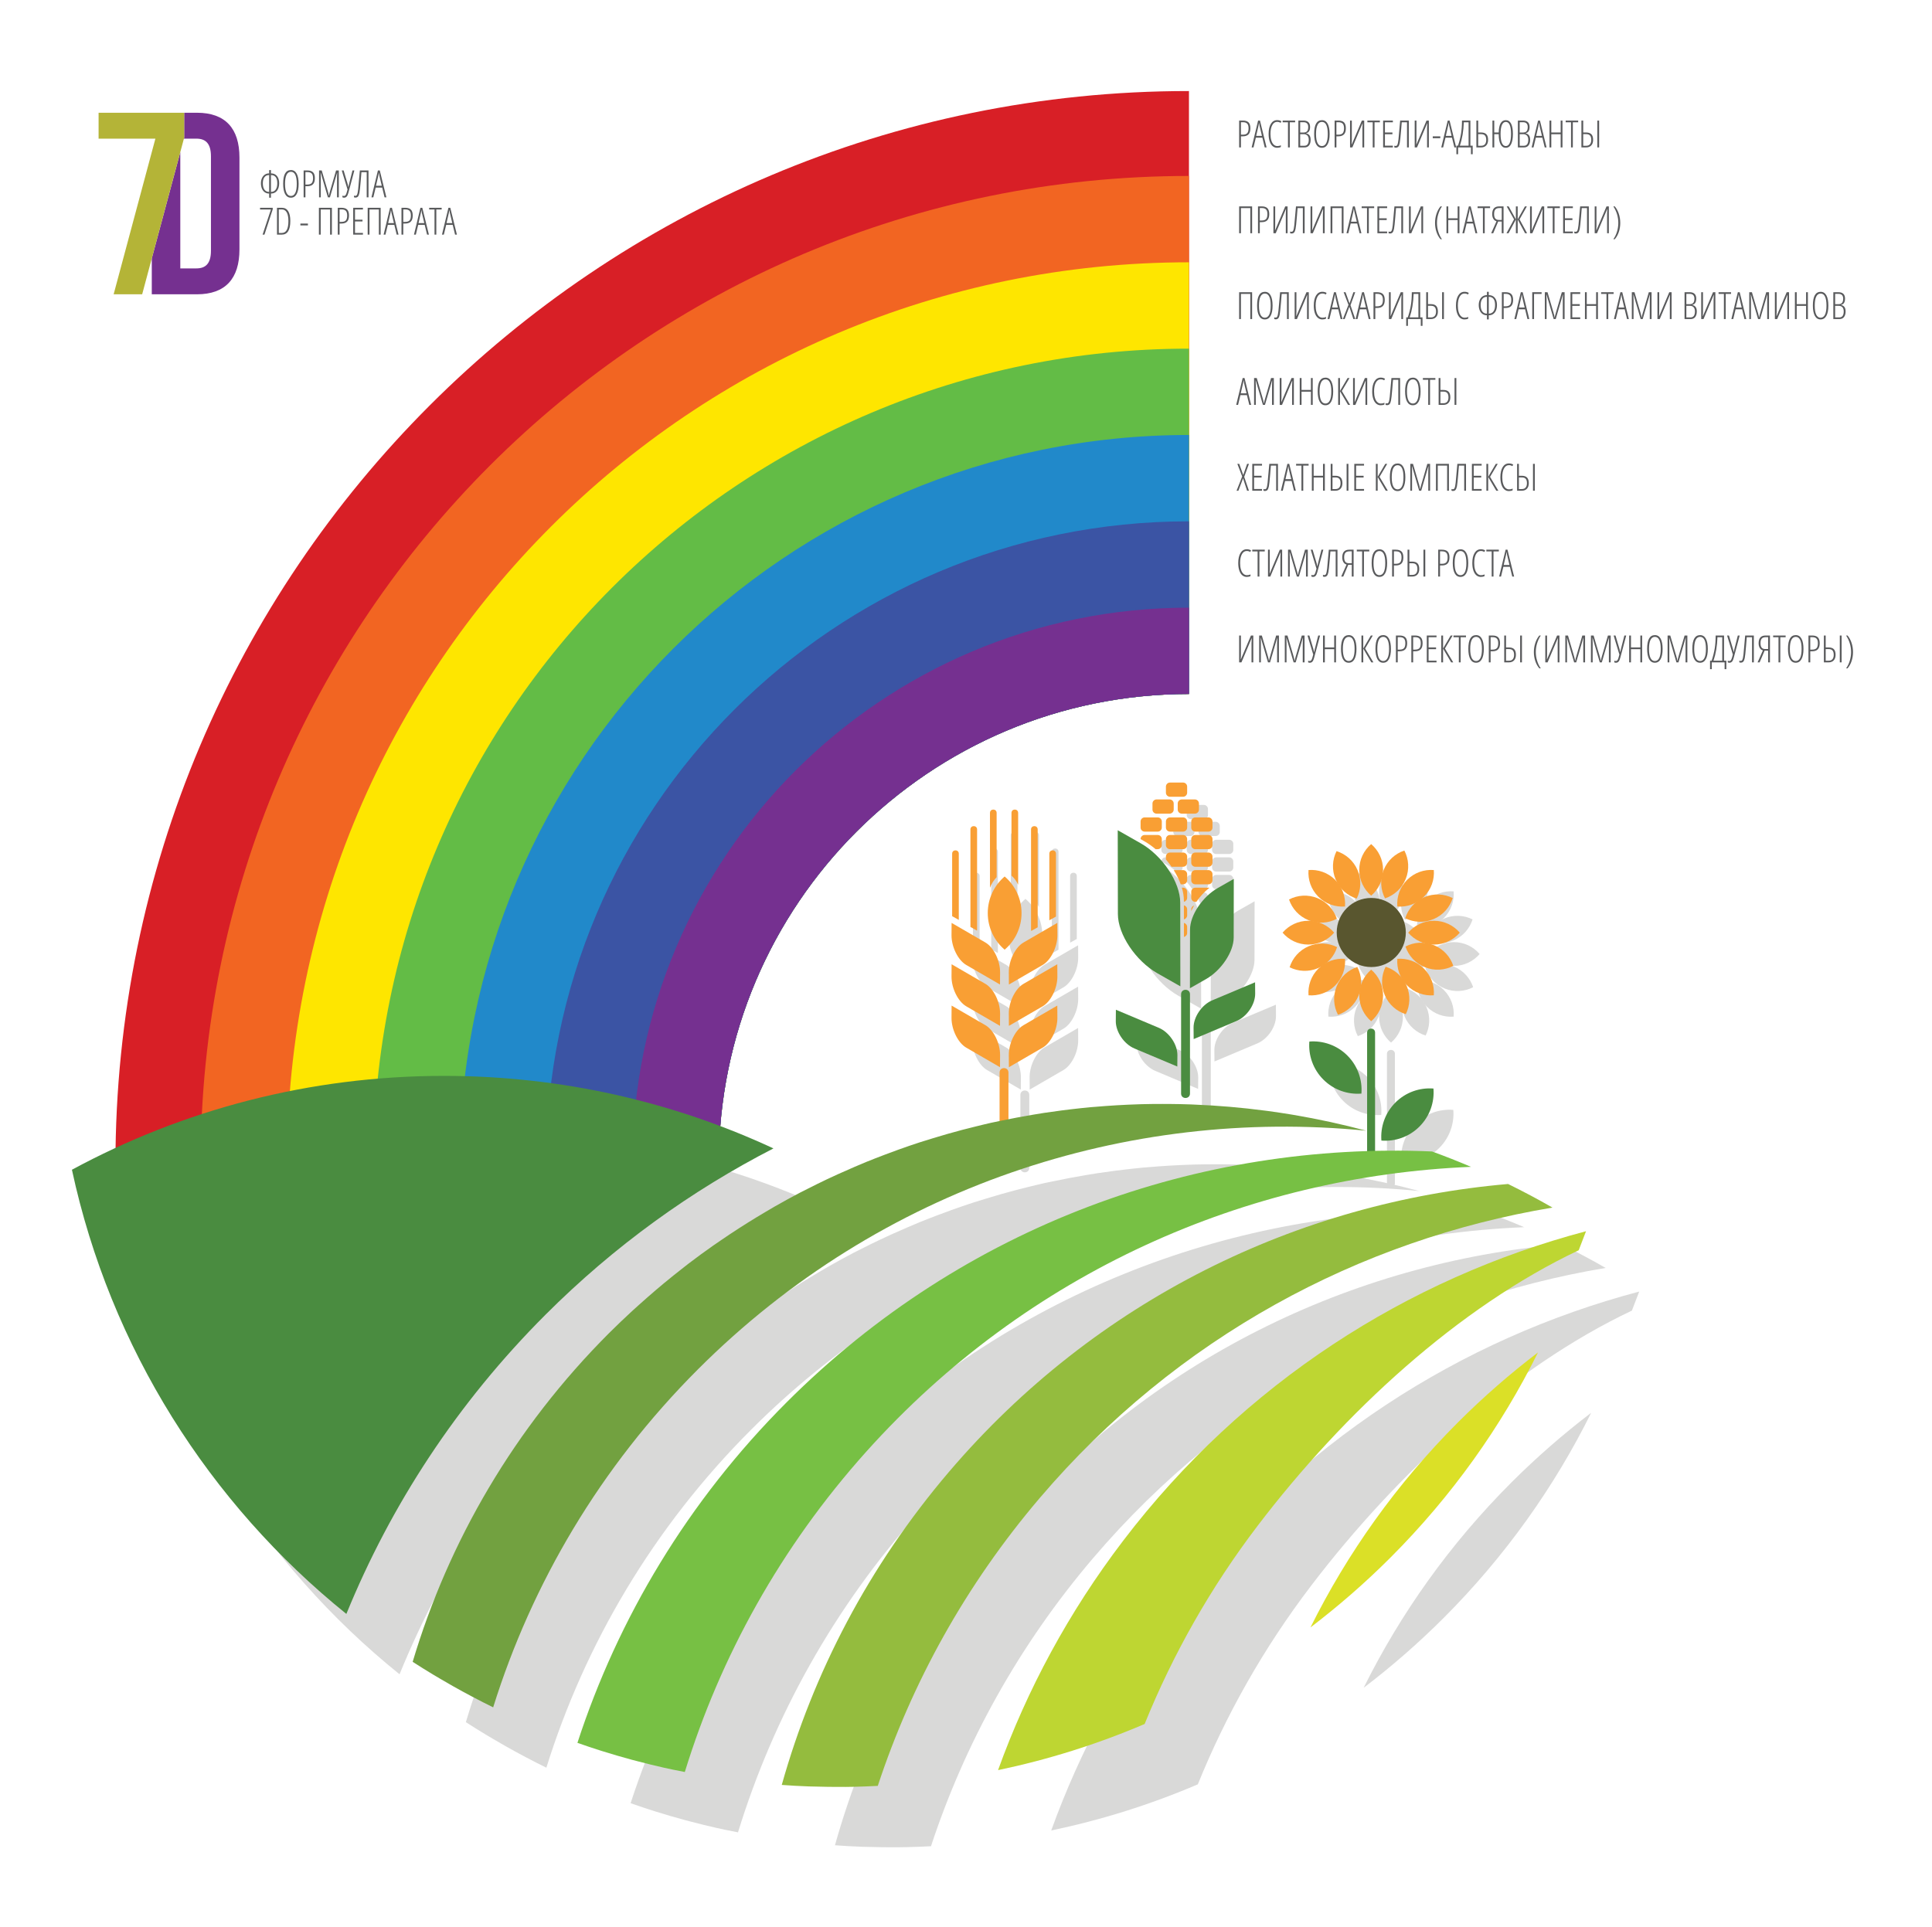 <svg xmlns="http://www.w3.org/2000/svg" xmlns:xlink="http://www.w3.org/1999/xlink" x="0px" y="0px"
	 width="595.28px" height="593.97px" viewBox="0 0 595.28 593.97" enable-background="new 0 0 595.28 593.97" xml:space="preserve">
<path fill="#D9D9D8" d="M370.099,310.859l-0.046-25.835c-0.012-6.261-5.47-14.433-12.19-18.254l-7.061-4.014l0.047,25.837
	c0.011,6.26,5.469,14.432,12.19,18.253L370.099,310.859z"/>
<path fill="#D9D9D8" d="M371.198,291.314c0.566,0.123,0.993,0.627,0.993,1.231v1.859c0,0.603-0.421,1.105-0.985,1.23
	L371.198,291.314z M371.188,285.899c0.572,0.118,1.003,0.625,1.003,1.232v1.86c0,0.604-0.427,1.109-0.995,1.231L371.188,285.899z
	 M373.455,287.666v-0.534c0-0.563,0.369-1.04,0.878-1.2C374.001,286.503,373.706,287.084,373.455,287.666 M370.559,280.458h0.374
	c0.695,0,1.259,0.564,1.259,1.26v1.86c0,0.608-0.432,1.115-1.005,1.233l-0.001-0.417
	C371.184,283.141,370.963,281.813,370.559,280.458 M374.714,280.458h4.024c0.104,0,0.206,0.014,0.303,0.036
	c-1.543,1.213-2.925,2.724-4.021,4.344h-0.307c-0.695,0-1.259-0.564-1.259-1.26v-1.86
	C373.455,281.022,374.019,280.458,374.714,280.458 M368.054,275.044h2.879c0.695,0,1.259,0.563,1.259,1.259v1.86
	c0,0.695-0.563,1.259-1.259,1.259h-0.717C369.684,277.958,368.949,276.478,368.054,275.044 M374.714,275.044h4.024
	c0.695,0,1.26,0.563,1.26,1.259v1.86c0,0.695-0.564,1.259-1.26,1.259h-4.024c-0.695,0-1.259-0.563-1.259-1.259v-1.86
	C373.455,275.607,374.019,275.044,374.714,275.044 M366.908,269.629h4.024c0.695,0,1.259,0.564,1.259,1.26v1.86
	c0,0.695-0.563,1.259-1.259,1.259h-3.56c-0.531-0.771-1.108-1.523-1.725-2.247v-0.872
	C365.648,270.194,366.213,269.629,366.908,269.629 M374.714,269.629h4.024c0.695,0,1.26,0.564,1.26,1.26v1.86
	c0,0.695-0.564,1.259-1.26,1.259h-4.024c-0.695,0-1.259-0.563-1.259-1.259v-1.86C373.455,270.194,374.019,269.629,374.714,269.629
	 M359.102,264.215h4.024c0.695,0,1.259,0.563,1.259,1.26v1.859c0,0.696-0.563,1.259-1.259,1.259h-0.645
	c-1.104-0.934-2.274-1.764-3.487-2.453l-1.152-0.655C357.842,264.779,358.406,264.215,359.102,264.215 M366.908,264.215h4.024
	c0.695,0,1.259,0.563,1.259,1.26v1.859c0,0.696-0.563,1.259-1.259,1.259h-4.024c-0.695,0-1.26-0.563-1.26-1.259v-1.859
	C365.648,264.779,366.213,264.215,366.908,264.215 M374.714,264.215h4.024c0.695,0,1.26,0.563,1.26,1.26v1.859
	c0,0.696-0.564,1.259-1.26,1.259h-4.024c-0.695,0-1.259-0.563-1.259-1.259v-1.859C373.455,264.779,374.019,264.215,374.714,264.215
	 M359.102,258.801h4.024c0.695,0,1.259,0.563,1.259,1.259v1.861c0,0.694-0.563,1.259-1.259,1.259h-4.024
	c-0.695,0-1.26-0.564-1.26-1.259v-1.861C357.842,259.365,358.406,258.801,359.102,258.801 M366.908,258.801h4.024
	c0.695,0,1.259,0.563,1.259,1.259v1.861c0,0.694-0.563,1.259-1.259,1.259h-4.024c-0.695,0-1.26-0.564-1.26-1.259v-1.861
	C365.648,259.365,366.213,258.801,366.908,258.801 M374.714,258.801h4.024c0.695,0,1.26,0.563,1.26,1.259v1.861
	c0,0.694-0.564,1.259-1.26,1.259h-4.024c-0.695,0-1.259-0.564-1.259-1.259v-1.861C373.455,259.365,374.019,258.801,374.714,258.801
	 M362.766,253.261h4.025c0.695,0,1.259,0.563,1.259,1.259v1.861c0,0.695-0.563,1.259-1.259,1.259h-4.025
	c-0.695,0-1.258-0.563-1.258-1.259v-1.861C361.508,253.825,362.07,253.261,362.766,253.261 M370.545,253.261h4.024
	c0.695,0,1.26,0.563,1.26,1.259v1.861c0,0.695-0.564,1.259-1.26,1.259h-4.024c-0.695,0-1.259-0.563-1.259-1.259v-1.861
	C369.286,253.825,369.85,253.261,370.545,253.261 M366.908,248.057h4.024c0.695,0,1.259,0.563,1.259,1.26v1.86
	c0,0.695-0.563,1.259-1.259,1.259h-4.024c-0.695,0-1.26-0.563-1.26-1.259v-1.86C365.648,248.621,366.213,248.057,366.908,248.057"/>
<path fill="#D9D9D8" d="M373.048,311.446l0.032-18.096c0.008-4.386,3.83-10.11,8.539-12.786l4.944-2.811l-0.032,18.096
	c-0.008,4.385-3.831,10.109-8.538,12.786L373.048,311.446z"/>
<path fill="#D9D9D8" d="M370.324,343.895v-30.603c0-1.825,2.738-1.825,2.738,0v30.603
	C373.063,345.719,370.324,345.719,370.324,343.895"/>
<path fill="#D9D9D8" d="M369.156,335.574l-13.211-5.563c-3.2-1.349-5.771-5.132-5.741-8.45l0.033-3.487l13.211,5.564
	c3.201,1.348,5.771,5.131,5.74,8.45L369.156,335.574z"/>
<path fill="#D9D9D8" d="M374.199,327.115l13.212-5.563c3.199-1.348,5.771-5.131,5.739-8.45l-0.03-3.484l-13.212,5.562
	c-3.201,1.348-5.771,5.131-5.741,8.45L374.199,327.115z"/>
<path fill="#4A8C40" d="M363.688,303.963l-0.046-25.836c-0.012-6.261-5.47-14.433-12.19-18.255l-7.061-4.013l0.047,25.837
	c0.011,6.26,5.469,14.433,12.19,18.253L363.688,303.963z"/>
<path fill="#F99F34" d="M364.787,284.417c0.566,0.123,0.992,0.628,0.992,1.232v1.859c0,0.603-0.421,1.104-0.984,1.23
	L364.787,284.417z M364.777,279.002c0.572,0.118,1.002,0.625,1.002,1.232v1.86c0,0.605-0.426,1.11-0.994,1.231L364.777,279.002z
	 M367.044,280.769v-0.534c0-0.563,0.369-1.039,0.878-1.201C367.59,279.607,367.295,280.189,367.044,280.769 M364.147,273.562h0.374
	c0.695,0,1.258,0.563,1.258,1.259v1.86c0,0.608-0.431,1.116-1.004,1.233l-0.001-0.417
	C364.772,276.246,364.552,274.917,364.147,273.562 M368.303,273.562h4.024c0.104,0,0.206,0.013,0.303,0.037
	c-1.543,1.211-2.925,2.723-4.021,4.341h-0.307c-0.695,0-1.259-0.563-1.259-1.259v-1.86
	C367.044,274.125,367.607,273.562,368.303,273.562 M361.643,268.148h2.879c0.695,0,1.258,0.563,1.258,1.259v1.86
	c0,0.695-0.563,1.26-1.258,1.26h-0.717C363.271,271.062,362.538,269.582,361.643,268.148 M368.303,268.148h4.024
	c0.695,0,1.26,0.563,1.26,1.259v1.86c0,0.695-0.564,1.26-1.26,1.26h-4.024c-0.695,0-1.259-0.564-1.259-1.26v-1.86
	C367.044,268.711,367.607,268.148,368.303,268.148 M360.496,262.734h4.025c0.695,0,1.258,0.563,1.258,1.258v1.861
	c0,0.695-0.563,1.259-1.258,1.259h-3.56c-0.531-0.771-1.108-1.523-1.725-2.247v-0.873
	C359.237,263.296,359.801,262.734,360.496,262.734 M368.303,262.734h4.024c0.695,0,1.26,0.563,1.26,1.258v1.861
	c0,0.695-0.564,1.259-1.26,1.259h-4.024c-0.695,0-1.259-0.563-1.259-1.259v-1.861C367.044,263.296,367.607,262.734,368.303,262.734
	 M352.69,257.319h4.024c0.695,0,1.259,0.564,1.259,1.26v1.859c0,0.696-0.563,1.26-1.259,1.26h-0.645
	c-1.104-0.936-2.274-1.766-3.487-2.454l-1.152-0.655C351.431,257.883,351.995,257.319,352.69,257.319 M360.496,257.319h4.025
	c0.695,0,1.258,0.564,1.258,1.26v1.859c0,0.696-0.563,1.26-1.258,1.26h-4.025c-0.695,0-1.259-0.563-1.259-1.26v-1.859
	C359.237,257.883,359.801,257.319,360.496,257.319 M368.303,257.319h4.024c0.695,0,1.26,0.564,1.26,1.26v1.859
	c0,0.696-0.564,1.26-1.26,1.26h-4.024c-0.695,0-1.259-0.563-1.259-1.26v-1.859C367.044,257.883,367.607,257.319,368.303,257.319
	 M352.69,251.905h4.024c0.695,0,1.259,0.564,1.259,1.259v1.861c0,0.695-0.563,1.259-1.259,1.259h-4.024
	c-0.695,0-1.26-0.563-1.26-1.259v-1.861C351.431,252.469,351.995,251.905,352.69,251.905 M360.496,251.905h4.025
	c0.695,0,1.258,0.564,1.258,1.259v1.861c0,0.695-0.563,1.259-1.258,1.259h-4.025c-0.695,0-1.259-0.563-1.259-1.259v-1.861
	C359.237,252.469,359.801,251.905,360.496,251.905 M368.303,251.905h4.024c0.695,0,1.26,0.564,1.26,1.259v1.861
	c0,0.695-0.564,1.259-1.26,1.259h-4.024c-0.695,0-1.259-0.563-1.259-1.259v-1.861C367.044,252.469,367.607,251.905,368.303,251.905
	 M356.354,246.365h4.025c0.694,0,1.259,0.564,1.259,1.26v1.859c0,0.695-0.564,1.26-1.259,1.26h-4.025
	c-0.695,0-1.258-0.564-1.258-1.26v-1.859C355.097,246.929,355.659,246.365,356.354,246.365 M364.133,246.365h4.025
	c0.695,0,1.26,0.564,1.26,1.26v1.859c0,0.695-0.564,1.26-1.26,1.26h-4.025c-0.695,0-1.258-0.564-1.258-1.26v-1.859
	C362.875,246.929,363.438,246.365,364.133,246.365 M360.496,241.161h4.025c0.695,0,1.258,0.563,1.258,1.26v1.859
	c0,0.696-0.563,1.26-1.258,1.26h-4.025c-0.695,0-1.259-0.563-1.259-1.26v-1.859C359.237,241.724,359.801,241.161,360.496,241.161"/>
<path fill="#4A8C40" d="M366.637,304.549l0.031-18.096c0.008-4.385,3.831-10.109,8.54-12.785l4.943-2.813l-0.031,18.097
	c-0.009,4.386-3.832,10.109-8.539,12.786L366.637,304.549z"/>
<path fill="#4A8C40" d="M363.913,336.999v-30.604c0-1.825,2.738-1.825,2.738,0v30.604
	C366.651,338.823,363.913,338.823,363.913,336.999"/>
<path fill="#4A8C40" d="M362.745,328.676l-13.211-5.563c-3.201-1.348-5.771-5.132-5.741-8.45l0.032-3.486l13.212,5.563
	c3.2,1.349,5.771,5.132,5.739,8.451L362.745,328.676z"/>
<path fill="#4A8C40" d="M367.788,320.218l13.211-5.563c3.2-1.348,5.771-5.13,5.74-8.449l-0.031-3.486l-13.212,5.563
	c-3.2,1.348-5.771,5.131-5.74,8.45L367.788,320.218z"/>
<path fill="#D9D9D8" d="M314.528,335.785l-10.413-6.037c-2.523-1.463-4.55-5.568-4.526-9.172l0.025-3.783l10.415,6.038
	c2.522,1.462,4.549,5.569,4.524,9.171L314.528,335.785z"/>
<path fill="#D9D9D8" d="M317.269,335.785l10.413-6.037c2.523-1.463,4.55-5.568,4.526-9.172l-0.025-3.783l-10.414,6.038
	c-2.523,1.462-4.549,5.569-4.525,9.171L317.269,335.785z"/>
<path fill="#D9D9D8" d="M315.96,277.006c3.186,2.719,5.205,6.763,5.205,11.279c0,4.516-2.02,8.56-5.205,11.278
	c-3.186-2.719-5.204-6.763-5.204-11.278C310.756,283.769,312.774,279.725,315.96,277.006"/>
<path fill="#D9D9D8" d="M314.528,323.042l-10.413-6.036c-2.523-1.463-4.55-5.569-4.526-9.171l0.025-3.784l10.415,6.037
	c2.522,1.463,4.549,5.569,4.524,9.172L314.528,323.042z"/>
<path fill="#D9D9D8" d="M317.269,323.042l10.413-6.036c2.523-1.463,4.55-5.569,4.526-9.171l-0.025-3.784l-10.414,6.037
	c-2.523,1.463-4.549,5.569-4.525,9.172L317.269,323.042z"/>
<path fill="#D9D9D8" d="M314.528,310.301l-10.413-6.036c-2.523-1.464-4.55-5.569-4.526-9.171l0.025-3.784l10.415,6.037
	c2.522,1.463,4.549,5.568,4.524,9.172L314.528,310.301z"/>
<path fill="#D9D9D8" d="M317.269,310.301l10.413-6.036c2.523-1.464,4.55-5.569,4.526-9.171l-0.025-3.784l-10.414,6.037
	c-2.523,1.463-4.549,5.568-4.525,9.172L317.269,310.301z"/>
<path fill="#D9D9D8" d="M311.438,280.187v-22.781c0-1.367,2.051-1.367,2.051,0v19.816c-0.727,0.809-1.55,1.799-2.019,3.249
	C311.449,280.384,311.438,280.29,311.438,280.187 M318.066,276.73v-19.324c0-1.367,2.051-1.367,2.051,0v22.142
	C319.597,278.408,318.989,277.588,318.066,276.73"/>
<path fill="#D9D9D8" d="M299.781,289.238v-19.263c0-1.367,2.052-1.367,2.052,0v20.415L299.781,289.238z M305.416,292.551v-30.042
	c0-1.367,2.051-1.367,2.051,0v30.86c0,0.114-0.015,0.219-0.04,0.313L305.416,292.551z M329.723,290.449v-20.474
	c0-1.367,2.052-1.367,2.052,0v19.383l-2.05,1.153L329.723,290.449z M324.089,293.37v-30.86c0-1.367,2.051-1.367,2.051,0v30.163
	l-1.977,1.112C324.115,293.665,324.089,293.526,324.089,293.37"/>
<path fill="#D9D9D8" d="M314.395,359.909v-22.479c0-1.825,2.738-1.825,2.738,0v22.479
	C317.133,361.734,314.395,361.734,314.395,359.909"/>
<path fill="#F99F34" d="M308.117,328.888l-10.413-6.037c-2.524-1.463-4.55-5.568-4.526-9.171l0.025-3.783l10.414,6.037
	c2.523,1.463,4.549,5.568,4.524,9.171L308.117,328.888z"/>
<path fill="#F99F34" d="M310.857,328.888l10.413-6.037c2.523-1.463,4.549-5.568,4.525-9.171l-0.025-3.783l-10.413,6.037
	c-2.523,1.463-4.549,5.568-4.525,9.171L310.857,328.888z"/>
<path fill="#F99F34" d="M309.549,270.11c3.186,2.719,5.205,6.763,5.205,11.279c0,4.516-2.02,8.561-5.205,11.279
	c-3.186-2.719-5.205-6.764-5.205-11.279C304.344,276.873,306.363,272.829,309.549,270.11"/>
<path fill="#F99F34" d="M308.117,316.146l-10.413-6.036c-2.524-1.463-4.55-5.569-4.526-9.172l0.025-3.782l10.414,6.037
	c2.523,1.463,4.549,5.568,4.524,9.171L308.117,316.146z"/>
<path fill="#F99F34" d="M310.857,316.146l10.413-6.036c2.523-1.463,4.549-5.569,4.525-9.172l-0.025-3.782l-10.413,6.037
	c-2.523,1.463-4.549,5.568-4.525,9.171L310.857,316.146z"/>
<path fill="#F99F34" d="M308.117,303.405l-10.413-6.036c-2.524-1.464-4.55-5.568-4.526-9.172l0.025-3.783l10.414,6.038
	c2.523,1.462,4.549,5.568,4.524,9.171L308.117,303.405z"/>
<path fill="#F99F34" d="M310.857,303.405l10.413-6.036c2.523-1.464,4.549-5.568,4.525-9.172l-0.025-3.783l-10.413,6.038
	c-2.523,1.462-4.549,5.568-4.525,9.171L310.857,303.405z"/>
<path fill="#F99F34" d="M305.027,273.291v-22.78c0-1.367,2.05-1.367,2.05,0v19.815c-0.726,0.809-1.55,1.799-2.019,3.249
	C305.038,273.488,305.027,273.393,305.027,273.291 M311.655,269.833V250.51c0-1.367,2.051-1.367,2.051,0v22.141
	C313.185,271.511,312.578,270.693,311.655,269.833"/>
<path fill="#F99F34" d="M293.37,282.339v-19.26c0-1.368,2.051-1.368,2.051,0v20.415L293.37,282.339z M299.004,285.656v-30.042
	c0-1.367,2.052-1.367,2.052,0v30.859c0,0.114-0.015,0.218-0.04,0.313L299.004,285.656z M323.312,283.552V263.08
	c0-1.368,2.051-1.368,2.051,0v19.381l-2.05,1.153L323.312,283.552z M317.678,286.473v-30.859c0-1.367,2.051-1.367,2.051,0v30.162
	l-1.977,1.112C317.704,286.768,317.678,286.629,317.678,286.473"/>
<path fill="#F99F34" d="M307.983,353.013v-22.48c0-1.826,2.737-1.826,2.737,0v22.48
	C310.721,354.838,307.983,354.838,307.983,353.013"/>
<path fill="#D9D9D8" d="M417.194,294.002c-1.916,2.244-4.767,3.668-7.949,3.668s-6.033-1.424-7.949-3.668
	c1.916-2.245,4.767-3.668,7.949-3.668S415.278,291.757,417.194,294.002"/>
<path fill="#D9D9D8" d="M417.978,293.95c0-5.881,4.767-10.647,10.647-10.647s10.648,4.767,10.648,10.647
	s-4.768,10.647-10.648,10.647S417.978,299.831,417.978,293.95"/>
<path fill="#D9D9D8" d="M455.893,294.002c-1.915,2.244-4.766,3.668-7.948,3.668s-6.033-1.424-7.949-3.668
	c1.916-2.245,4.767-3.668,7.949-3.668S453.978,291.757,455.893,294.002"/>
<path fill="#D9D9D8" d="M428.595,305.402c2.245,1.916,3.668,4.767,3.668,7.949s-1.423,6.032-3.668,7.95
	c-2.245-1.918-3.669-4.768-3.669-7.95S426.35,307.318,428.595,305.402"/>
<path fill="#D9D9D8" d="M428.595,266.704c2.245,1.916,3.668,4.767,3.668,7.949s-1.423,6.033-3.668,7.948
	c-2.245-1.915-3.669-4.766-3.669-7.948S426.35,268.62,428.595,266.704"/>
<path fill="#D9D9D8" d="M420.533,302.063c0.232,2.942-0.776,5.964-3.026,8.215c-2.25,2.25-5.272,3.26-8.215,3.027
	c-0.233-2.942,0.775-5.965,3.026-8.215C414.568,302.839,417.591,301.832,420.533,302.063"/>
<path fill="#D9D9D8" d="M447.897,274.699c0.232,2.942-0.776,5.965-3.026,8.215c-2.25,2.251-5.273,3.26-8.215,3.027
	c-0.232-2.942,0.776-5.965,3.026-8.215C441.934,275.475,444.955,274.466,447.897,274.699"/>
<path fill="#D9D9D8" d="M436.656,302.063c2.941-0.231,5.965,0.776,8.214,3.027c2.251,2.25,3.261,5.272,3.027,8.215
	c-2.942,0.232-5.964-0.777-8.215-3.027C437.433,308.027,436.424,305.005,436.656,302.063"/>
<path fill="#D9D9D8" d="M409.292,274.699c2.941-0.232,5.965,0.776,8.215,3.027c2.25,2.25,3.259,5.272,3.026,8.215
	c-2.942,0.232-5.965-0.776-8.215-3.027C410.067,280.664,409.059,277.641,409.292,274.699"/>
<path fill="#D9D9D8" d="M418.101,298.457c-0.887,2.815-2.954,5.239-5.884,6.481c-2.93,1.244-6.11,1.048-8.75-0.27
	c0.887-2.814,2.954-5.239,5.883-6.482C412.28,296.943,415.46,297.138,418.101,298.457"/>
<path fill="#D9D9D8" d="M453.723,283.335c-0.887,2.815-2.954,5.239-5.884,6.483c-2.93,1.243-6.109,1.047-8.75-0.271
	c0.886-2.814,2.954-5.239,5.884-6.482C447.901,281.822,451.082,282.018,453.723,283.335"/>
<path fill="#D9D9D8" d="M433.049,304.496c2.815,0.887,5.239,2.954,6.482,5.884c1.244,2.931,1.048,6.109-0.271,8.751
	c-2.814-0.887-5.239-2.954-6.483-5.884C431.534,310.316,431.731,307.137,433.049,304.496"/>
<path fill="#D9D9D8" d="M417.928,268.875c2.815,0.887,5.239,2.953,6.483,5.883c1.243,2.93,1.047,6.11-0.271,8.751
	c-2.815-0.887-5.24-2.955-6.483-5.884C416.413,274.695,416.61,271.515,417.928,268.875"/>
<path fill="#D9D9D8" d="M424.324,304.572c1.364,2.617,1.615,5.794,0.424,8.744c-1.192,2.951-3.58,5.061-6.38,5.996
	c-1.363-2.617-1.615-5.792-0.423-8.744C419.138,307.617,421.525,305.508,424.324,304.572"/>
<path fill="#D9D9D8" d="M438.82,268.692c1.364,2.617,1.616,5.793,0.424,8.743c-1.191,2.951-3.58,5.062-6.379,5.997
	c-1.364-2.618-1.615-5.794-0.423-8.745C433.634,271.737,436.021,269.627,438.82,268.692"/>
<path fill="#D9D9D8" d="M439.165,298.273c2.617-1.364,5.794-1.616,8.744-0.424c2.951,1.192,5.061,3.58,5.996,6.38
	c-2.617,1.361-5.793,1.614-8.744,0.422C442.211,303.459,440.101,301.072,439.165,298.273"/>
<path fill="#D9D9D8" d="M403.284,283.776c2.617-1.364,5.793-1.615,8.743-0.423c2.952,1.191,5.062,3.579,5.997,6.379
	c-2.617,1.363-5.793,1.615-8.744,0.423C406.329,288.963,404.22,286.576,403.284,283.776"/>
<path fill="#D9D9D8" d="M447.789,342.039c0.332,4.197-1.108,8.51-4.318,11.721c-3.213,3.211-7.523,4.65-11.723,4.319
	c-0.331-4.198,1.108-8.511,4.32-11.722C439.279,343.147,443.592,341.707,447.789,342.039"/>
<path fill="#D9D9D8" d="M409.547,327.556c4.197-0.332,8.51,1.107,11.721,4.318s4.651,7.522,4.319,11.721
	c-4.198,0.332-8.51-1.107-11.722-4.319C410.654,336.065,409.215,331.753,409.547,327.556"/>
<path fill="#D9D9D8" d="M427.343,364.636v-39.848c0-1.636,2.455-1.636,2.455,0v39.848
	C429.798,366.271,427.343,366.271,427.343,364.636"/>
<path fill="#F99F34" d="M411.078,287.423c-1.916,2.245-4.767,3.669-7.949,3.669c-3.182,0-6.032-1.424-7.948-3.669
	c1.916-2.244,4.767-3.667,7.948-3.667C406.312,283.756,409.162,285.179,411.078,287.423"/>
<path fill="#59562F" d="M411.861,287.372c0-5.881,4.768-10.647,10.648-10.647c5.88,0,10.647,4.767,10.647,10.647
	s-4.768,10.647-10.647,10.647C416.629,298.019,411.861,293.252,411.861,287.372"/>
<path fill="#F99F34" d="M449.777,287.423c-1.916,2.245-4.767,3.669-7.949,3.669s-6.032-1.424-7.949-3.669
	c1.917-2.244,4.767-3.667,7.949-3.667S447.861,285.179,449.777,287.423"/>
<path fill="#F99F34" d="M422.479,298.824c2.245,1.916,3.669,4.767,3.669,7.949s-1.424,6.033-3.669,7.949
	c-2.245-1.916-3.668-4.767-3.668-7.949S420.233,300.74,422.479,298.824"/>
<path fill="#F99F34" d="M422.479,260.125c2.245,1.916,3.669,4.767,3.669,7.949s-1.424,6.033-3.669,7.948
	c-2.245-1.915-3.668-4.766-3.668-7.948S420.233,262.042,422.479,260.125"/>
<path fill="#F99F34" d="M414.417,295.485c0.232,2.942-0.775,5.964-3.026,8.215c-2.25,2.251-5.272,3.259-8.215,3.027
	c-0.232-2.942,0.776-5.965,3.026-8.215C408.453,296.261,411.476,295.252,414.417,295.485"/>
<path fill="#F99F34" d="M441.781,268.121c0.232,2.943-0.775,5.965-3.025,8.215c-2.251,2.251-5.273,3.26-8.215,3.027
	c-0.233-2.942,0.775-5.964,3.025-8.215C435.817,268.898,438.84,267.888,441.781,268.121"/>
<path fill="#F99F34" d="M430.541,295.485c2.941-0.232,5.964,0.776,8.215,3.027c2.25,2.251,3.259,5.272,3.025,8.215
	c-2.941,0.231-5.964-0.776-8.215-3.027C431.316,301.449,430.308,298.427,430.541,295.485"/>
<path fill="#F99F34" d="M403.176,268.121c2.942-0.232,5.965,0.777,8.215,3.027c2.251,2.251,3.26,5.272,3.026,8.215
	c-2.941,0.232-5.964-0.776-8.215-3.027C403.952,274.085,402.943,271.064,403.176,268.121"/>
<path fill="#F99F34" d="M411.985,291.878c-0.887,2.815-2.955,5.238-5.885,6.482c-2.929,1.243-6.109,1.047-8.749-0.271
	c0.886-2.815,2.953-5.239,5.882-6.483C406.165,290.365,409.344,290.56,411.985,291.878"/>
<path fill="#F99F34" d="M447.606,276.757c-0.887,2.815-2.954,5.238-5.884,6.482c-2.93,1.243-6.109,1.047-8.75-0.271
	c0.886-2.815,2.955-5.238,5.885-6.482C441.786,275.244,444.966,275.44,447.606,276.757"/>
<path fill="#F99F34" d="M426.934,297.917c2.814,0.888,5.239,2.955,6.481,5.884c1.244,2.93,1.048,6.109-0.27,8.75
	c-2.815-0.886-5.24-2.954-6.483-5.884C425.418,303.738,425.615,300.559,426.934,297.917"/>
<path fill="#F99F34" d="M411.813,262.295c2.814,0.887,5.239,2.954,6.482,5.885c1.243,2.929,1.047,6.108-0.271,8.749
	c-2.815-0.886-5.239-2.953-6.483-5.883C410.298,268.116,410.494,264.937,411.813,262.295"/>
<path fill="#F99F34" d="M418.208,297.994c1.364,2.617,1.616,5.794,0.424,8.744c-1.192,2.951-3.58,5.061-6.379,5.996
	c-1.363-2.617-1.616-5.793-0.424-8.744S415.409,298.929,418.208,297.994"/>
<path fill="#F99F34" d="M432.705,262.113c1.363,2.618,1.615,5.794,0.424,8.745c-1.192,2.951-3.58,5.061-6.38,5.995
	c-1.364-2.616-1.615-5.792-0.423-8.743C427.518,265.159,429.905,263.048,432.705,262.113"/>
<path fill="#F99F34" d="M433.049,291.694c2.618-1.363,5.794-1.615,8.745-0.423c2.95,1.192,5.06,3.579,5.995,6.378
	c-2.617,1.364-5.793,1.616-8.744,0.425C436.095,296.881,433.984,294.494,433.049,291.694"/>
<path fill="#F99F34" d="M397.168,277.198c2.617-1.363,5.793-1.616,8.744-0.423c2.951,1.192,5.061,3.579,5.997,6.378
	c-2.618,1.364-5.794,1.616-8.745,0.424C400.214,282.384,398.104,279.997,397.168,277.198"/>
<path fill="#4A8C40" d="M441.673,335.459c0.332,4.198-1.107,8.511-4.318,11.722c-3.212,3.211-7.523,4.65-11.722,4.318
	c-0.332-4.197,1.108-8.51,4.319-11.721S437.476,335.128,441.673,335.459"/>
<path fill="#4A8C40" d="M403.431,320.977c4.198-0.331,8.51,1.108,11.721,4.319c3.212,3.211,4.651,7.522,4.32,11.721
	c-4.198,0.332-8.511-1.108-11.723-4.319C404.539,329.486,403.099,325.175,403.431,320.977"/>
<path fill="#4A8C40" d="M421.228,358.058V318.21c0-1.636,2.454-1.636,2.454,0v39.848
	C423.682,359.694,421.228,359.694,421.228,358.058"/>
<path fill="#D81F26" d="M366.338,28.056c-0.021,0-0.039,0-0.06,0c-182.646,0-330.706,148.055-330.706,330.694h173.37
	c0-86.892,70.441-157.33,157.336-157.33c0.021,0,0.039,0.001,0.06,0.001V28.056z"/>
<path fill="#F26522" d="M366.338,54.226C198.149,54.229,61.809,190.566,61.809,358.75h159.65
	c0-80.013,64.863-144.877,144.879-144.88V54.226z"/>
<path fill="#FEE600" d="M366.338,80.833C212.843,80.836,88.416,205.261,88.416,358.75h133.042
	c0-80.015,64.863-144.876,144.879-144.879V80.833z"/>
<path fill="#63BC46" d="M366.338,107.442c-138.799,0.003-251.314,112.516-251.314,251.308h106.435
	c0-80.015,64.863-144.876,144.879-144.879V107.442z"/>
<path fill="#2189CA" d="M366.338,134.049c-124.104,0.004-224.705,100.599-224.705,224.7h79.825
	c0-80.015,64.863-144.876,144.879-144.879V134.049z"/>
<path fill="#3B54A4" d="M366.338,160.658c-109.406,0.003-198.095,88.688-198.095,198.092h53.215
	c0-80.015,64.863-144.876,144.879-144.879V160.658z"/>
<path fill="#753090" d="M366.338,187.263c-94.711,0.003-171.49,76.781-171.49,171.486h26.61
	c0-80.014,64.863-144.877,144.879-144.879V187.263z"/>
<path fill="#D9D9D8" d="M490.267,435.383 M490.267,435.383c-8.559,6.524-16.788,13.681-24.605,21.498
	c-19.011,19.016-34.16,40.424-45.498,63.25c8.547-6.518,16.771-13.655,24.582-21.462
	C463.773,479.642,478.929,458.223,490.267,435.383"/>
<path fill="#D9D9D8" d="M153.17,350.156L153.17,350.156c-41.482,0-80.522,10.476-114.617,28.927
	c11.819,54.911,42.344,102.854,84.554,136.886c13.692-33.546,34.124-64.986,61.354-92.208c21.19-21.195,44.939-38.257,70.238-51.252
	C223.841,358.167,189.443,350.156,153.17,350.156"/>
<path fill="#D9D9D8" d="M446.359,373.198h-0.667c-67.651,0.083-135.263,25.887-186.886,77.511
	c-30.502,30.502-51.989,66.604-64.503,104.988v0.002c2.427,0.857,4.868,1.676,7.329,2.453l0.351,0.108
	c3.018,0.946,6.063,1.833,9.127,2.664c0.619,0.165,1.236,0.317,1.856,0.479c2.589,0.681,5.198,1.324,7.821,1.919
	c0.976,0.215,1.955,0.425,2.93,0.631c1.219,0.261,2.446,0.491,3.671,0.734c10.918-35.495,29.493-69.254,55.915-98.727
	c49.679-55.414,117.414-84.942,186.321-87.771c-3.964-1.699-7.963-3.266-12.003-4.74
	C453.874,373.286,450.11,373.204,446.359,373.198"/>
<path fill="#D9D9D8" d="M481.053,383.471L481.053,383.471c-64.519,5.59-126.955,35.542-172.282,88.729
	c-24.74,29.031-41.835,62.003-51.508,96.463c1.361,0.091,2.719,0.194,4.086,0.268c1.43,0.071,2.856,0.145,4.283,0.194
	c2.001,0.066,4.018,0.108,6.031,0.133c1.001,0.01,2,0.021,2.998,0.024h1.472c0.283,0,0.563-0.003,0.845-0.006
	c0.874-0.013,1.748-0.024,2.616-0.043c2.422-0.054,4.837-0.152,7.259-0.279c10.427-31.658,27.016-61.873,49.976-88.809
	c42.128-49.436,98.496-79.517,157.904-89.403C490.235,388.157,485.672,385.741,481.053,383.471"/>
<path fill="#D9D9D8" d="M505.069,398.025 M505.069,398.025c-54.88,14.537-105.524,46.718-142.608,95.37
	c-16.819,22.069-29.619,45.935-38.561,70.71c15.394-3.223,30.523-7.957,45.17-14.221c8.661-21.377,20.248-41.971,34.906-61.204
	c26.566-34.845,61.787-67.25,98.835-84.785L505.069,398.025z"/>
<path fill="#D9D9D8" d="M374.697,358.804L374.697,358.804c-2.173,0-4.347,0.012-6.514,0.072c-0.304,0.01-0.606,0.024-0.909,0.031
	c-4.517,0.139-9.02,0.406-13.523,0.795c-0.474,0.036-0.946,0.066-1.414,0.109c-1.948,0.183-3.891,0.399-5.833,0.628
	c-1.001,0.118-2.009,0.233-3.01,0.367c-1.84,0.237-3.679,0.491-5.513,0.771c-1.086,0.164-2.172,0.353-3.258,0.534
	c-3.363,0.559-6.726,1.196-10.069,1.9c-0.979,0.206-1.961,0.389-2.933,0.606c-1.584,0.353-3.155,0.753-4.728,1.135
	c-1.366,0.334-2.731,0.674-4.097,1.032c-1.512,0.399-3.023,0.813-4.528,1.244c-1.469,0.419-2.938,0.856-4.4,1.306
	c-1.396,0.428-2.799,0.844-4.188,1.298c-2.186,0.71-4.364,1.464-6.531,2.24c-1.487,0.528-2.962,1.087-4.442,1.645
	c-1.84,0.704-3.678,1.408-5.506,2.155c-1.202,0.49-2.397,1.007-3.593,1.518c-1.699,0.727-3.387,1.469-5.069,2.233
	c-1.133,0.521-2.271,1.037-3.398,1.572c-2.052,0.974-4.084,1.979-6.108,3.009c-0.712,0.365-1.438,0.711-2.149,1.082
	c-2.66,1.389-5.297,2.846-7.918,4.339c-0.896,0.511-1.776,1.045-2.663,1.566c-1.853,1.092-3.688,2.202-5.516,3.344
	c-0.951,0.595-1.899,1.196-2.84,1.803c-1.915,1.232-3.81,2.5-5.693,3.794c-0.733,0.504-1.473,0.994-2.2,1.505
	c-2.564,1.803-5.103,3.653-7.608,5.566c-0.555,0.424-1.101,0.867-1.652,1.298c-1.987,1.548-3.956,3.12-5.904,4.734
	c-0.811,0.667-1.612,1.354-2.418,2.033c-1.756,1.493-3.493,3.025-5.214,4.57c-0.74,0.668-1.479,1.323-2.212,1.997
	c-2.383,2.203-4.749,4.449-7.063,6.761c-29.291,29.289-49.466,64.238-60.542,101.325v0.006c2.066,1.335,4.157,2.634,6.266,3.909
	c1.474,0.892,2.968,1.754,4.46,2.609c0.557,0.325,1.109,0.649,1.668,0.965c1.946,1.099,3.903,2.168,5.883,3.211l0.214,0.115
	c2.085,1.105,4.189,2.174,6.312,3.217c11.91-38.116,32.927-73.996,63.124-104.194c49.855-49.859,115.203-74.759,180.545-74.759
	c8.459,0,16.91,0.416,25.336,1.251c-7.362-1.973-14.798-3.588-22.275-4.855c-0.31-0.049-0.619-0.104-0.929-0.158
	c-2.337-0.382-4.68-0.734-7.029-1.057c-0.321-0.042-0.648-0.078-0.971-0.121c-7.234-0.952-14.513-1.572-21.796-1.863
	c-0.346-0.012-0.697-0.036-1.044-0.048c-2.203-0.08-4.4-0.122-6.598-0.141C376.038,358.804,375.371,358.804,374.697,358.804"/>
<path fill="#DBE027" d="M403.775,501.535c8.547-6.52,16.771-13.656,24.582-21.462c19.027-19.027,34.184-40.446,45.521-63.284
	c-8.558,6.521-16.789,13.678-24.606,21.496C430.264,457.301,415.113,478.708,403.775,501.535"/>
<path fill="#4A8C40" d="M238.312,353.912c-30.862-14.342-65.256-22.353-101.528-22.353c-41.487,0-80.524,10.476-114.622,28.926
	c11.822,54.911,42.35,102.854,84.559,136.886c13.691-33.545,34.125-64.986,61.349-92.207
	C189.264,383.968,213.013,366.908,238.312,353.912"/>
<path fill="#77C044" d="M453.235,359.593c-3.963-1.699-7.965-3.266-11.999-4.74c-71.57-3.113-144.162,22.603-198.818,77.259
	c-30.505,30.505-51.99,66.606-64.505,104.99c2.428,0.855,4.871,1.676,7.332,2.452l0.351,0.109c3.018,0.947,6.063,1.833,9.127,2.664
	c0.618,0.164,1.237,0.316,1.855,0.48c2.592,0.679,5.199,1.323,7.821,1.916c0.977,0.22,1.955,0.426,2.931,0.633
	c1.217,0.261,2.445,0.49,3.669,0.734c10.92-35.495,29.498-69.253,55.913-98.727C316.594,391.951,384.329,362.422,453.235,359.593"/>
<path fill="#94BC3E" d="M478.346,372.146c-4.498-2.587-9.062-5.002-13.68-7.272c-64.52,5.59-126.956,35.543-172.284,88.73
	c-24.739,29.03-41.835,62-51.508,96.463c1.361,0.091,2.722,0.194,4.089,0.267c1.426,0.073,2.852,0.146,4.279,0.194
	c2.004,0.067,4.018,0.112,6.035,0.133c1.772,0.02,3.543,0.037,5.315,0.02c0.872-0.014,1.749-0.025,2.615-0.04
	c2.417-0.058,4.84-0.154,7.256-0.282c10.43-31.658,27.017-61.87,49.978-88.806C362.569,412.113,418.938,382.032,478.346,372.146"/>
<path fill="#BED632" d="M346.073,474.798c-16.819,22.068-29.62,45.935-38.56,70.71c15.393-3.223,30.522-7.957,45.169-14.22
	c8.661-21.378,20.248-41.972,34.906-61.206c26.565-34.843,61.787-67.25,98.835-84.785l2.258-5.869
	C433.799,393.965,383.158,426.145,346.073,474.798"/>
<path fill="#72A140" d="M420.958,348.456c-7.361-1.973-14.796-3.587-22.273-4.856c-0.311-0.047-0.62-0.102-0.93-0.157
	c-2.337-0.382-4.68-0.733-7.028-1.056c-0.321-0.042-0.65-0.079-0.971-0.121c-7.235-0.953-14.514-1.572-21.797-1.864
	c-0.346-0.012-0.697-0.036-1.044-0.048c-2.203-0.079-4.4-0.121-6.597-0.14c-0.668-0.007-1.336-0.007-2.009-0.007
	c-2.173,0-4.347,0.013-6.513,0.074c-0.304,0.006-0.607,0.023-0.91,0.03c-4.517,0.14-9.021,0.406-13.523,0.795
	c-0.474,0.036-0.946,0.066-1.414,0.109c-1.949,0.182-3.891,0.4-5.833,0.624c-1.002,0.123-2.009,0.237-3.011,0.371
	c-1.839,0.236-3.678,0.492-5.511,0.771c-1.087,0.164-2.173,0.352-3.259,0.534c-3.363,0.559-6.726,1.195-10.071,1.899
	c-0.976,0.206-1.959,0.389-2.931,0.607c-1.584,0.352-3.155,0.752-4.728,1.135c-1.366,0.333-2.73,0.674-4.098,1.032
	c-1.511,0.399-3.021,0.813-4.526,1.244c-1.47,0.418-2.938,0.856-4.401,1.305c-1.396,0.425-2.798,0.844-4.188,1.299
	c-2.185,0.71-4.364,1.463-6.531,2.24c-1.485,0.527-2.965,1.086-4.44,1.645c-1.841,0.703-3.68,1.408-5.507,2.155
	c-1.203,0.491-2.398,1.007-3.595,1.517c-1.697,0.729-3.384,1.469-5.065,2.233c-1.138,0.522-2.272,1.038-3.404,1.572
	c-2.047,0.971-4.083,1.979-6.106,3.011c-0.714,0.364-1.436,0.71-2.146,1.08c-2.664,1.39-5.302,2.847-7.922,4.34
	c-0.891,0.51-1.778,1.044-2.664,1.565c-1.849,1.093-3.689,2.203-5.515,3.345c-0.95,0.595-1.896,1.195-2.841,1.803
	c-1.914,1.232-3.811,2.5-5.693,3.793c-0.734,0.504-1.472,0.996-2.201,1.506c-2.563,1.802-5.101,3.652-7.606,5.565
	c-0.558,0.425-1.101,0.868-1.654,1.298c-1.985,1.55-3.956,3.12-5.904,4.735c-0.811,0.667-1.613,1.353-2.414,2.032
	c-1.755,1.494-3.493,3.023-5.218,4.572c-0.736,0.666-1.479,1.322-2.212,1.996c-2.384,2.203-4.745,4.449-7.063,6.758
	c-29.288,29.295-49.467,64.243-60.542,101.333c2.066,1.336,4.158,2.635,6.268,3.91c1.472,0.892,2.967,1.753,4.46,2.609
	c0.555,0.321,1.109,0.649,1.667,0.965c1.945,1.099,3.907,2.167,5.883,3.211l0.215,0.115c2.088,1.105,4.188,2.173,6.311,3.217
	c11.911-38.116,32.932-73.999,63.125-104.195C271.391,365.651,347.45,341.178,420.958,348.456"/>
<path fill="#595A5C" d="M385.265,39.532c0,0.853-0.195,1.479-0.587,1.879c-0.39,0.4-0.968,0.6-1.734,0.6h-0.59v3.42H381.8v-8.277
	h1.132c0.808,0,1.398,0.19,1.772,0.571C385.077,38.107,385.265,38.709,385.265,39.532z M382.354,41.502h0.556
	c0.649,0,1.11-0.153,1.382-0.458s0.407-0.81,0.407-1.511c0-0.668-0.141-1.147-0.421-1.436c-0.282-0.289-0.717-0.433-1.306-0.433
	h-0.618V41.502z M389.685,45.432l-0.73-3.001h-2.009l-0.721,3.001h-0.576l1.992-8.277h0.572l2.037,8.277H389.685z M388.824,41.87
	l-0.73-3.085c-0.075-0.347-0.134-0.676-0.176-0.985c-0.033,0.328-0.087,0.656-0.158,0.985l-0.708,3.085H388.824z M394.577,37.862
	c-0.317-0.204-0.678-0.306-1.081-0.306c-0.624,0-1.119,0.33-1.487,0.988c-0.368,0.659-0.552,1.571-0.552,2.737
	c0,0.759,0.085,1.419,0.255,1.982s0.413,0.994,0.73,1.296c0.317,0.302,0.685,0.453,1.104,0.453c0.431,0,0.801-0.078,1.11-0.232
	v0.509c-0.295,0.17-0.682,0.254-1.16,0.254c-0.525,0-0.984-0.17-1.38-0.509c-0.395-0.34-0.698-0.831-0.914-1.475
	c-0.215-0.643-0.322-1.407-0.322-2.29c0-1.321,0.234-2.359,0.705-3.114c0.469-0.754,1.11-1.132,1.922-1.132
	c0.506,0,0.947,0.117,1.324,0.351L394.577,37.862L394.577,37.862z M397.403,45.432h-0.556v-7.746H395.2v-0.532h3.85v0.532h-1.646
	V45.432z M400.051,37.154h1.585c0.649,0,1.148,0.166,1.498,0.498c0.349,0.332,0.523,0.823,0.523,1.472
	c0,1.121-0.409,1.763-1.229,1.925v0.045c0.472,0.099,0.823,0.309,1.053,0.631c0.23,0.323,0.346,0.773,0.346,1.351
	c0,0.74-0.164,1.317-0.492,1.733c-0.329,0.415-0.79,0.623-1.382,0.623h-1.902V37.154z M400.605,40.84h1.042
	c0.517,0,0.886-0.142,1.107-0.428c0.22-0.285,0.33-0.718,0.33-1.299c0-0.468-0.122-0.826-0.365-1.075
	c-0.243-0.25-0.604-0.374-1.084-0.374h-1.03V40.84z M400.605,41.349v3.573h1.274c0.913,0,1.37-0.619,1.37-1.857
	c0-0.551-0.135-0.975-0.402-1.271s-0.644-0.445-1.127-0.445H400.605z M409.683,41.281c0,1.37-0.204,2.423-0.614,3.159
	c-0.409,0.736-1.001,1.104-1.775,1.104c-0.78,0-1.373-0.371-1.777-1.112c-0.403-0.741-0.605-1.795-0.605-3.162
	c0-1.426,0.199-2.489,0.6-3.188s1.001-1.047,1.8-1.047c0.771,0,1.359,0.367,1.765,1.101
	C409.479,38.871,409.683,39.919,409.683,41.281z M405.487,41.281c0,1.231,0.154,2.16,0.461,2.789
	c0.309,0.628,0.757,0.943,1.345,0.943c0.593,0,1.044-0.312,1.351-0.935c0.308-0.623,0.462-1.555,0.462-2.797
	c0-1.227-0.151-2.152-0.453-2.777c-0.302-0.625-0.749-0.937-1.343-0.937c-0.607,0-1.063,0.316-1.367,0.949
	C405.639,39.148,405.487,40.07,405.487,41.281z M414.682,39.532c0,0.853-0.195,1.479-0.586,1.879s-0.969,0.6-1.735,0.6h-0.589v3.42
	h-0.554v-8.277h1.132c0.808,0,1.398,0.19,1.771,0.571C414.495,38.107,414.682,38.709,414.682,39.532z M411.771,41.502h0.555
	c0.649,0,1.11-0.153,1.382-0.458c0.272-0.306,0.407-0.81,0.407-1.511c0-0.668-0.14-1.147-0.421-1.436s-0.717-0.433-1.306-0.433
	h-0.617V41.502z M415.972,37.154h0.543v5.786c0,0.128-0.001,0.256-0.003,0.382c-0.002,0.127-0.02,0.517-0.054,1.169h0.046
	l3.108-7.337h0.718v8.277h-0.543v-5.939c0-0.476,0.022-0.97,0.067-1.483h-0.045l-3.131,7.422h-0.707V37.154z M423.517,45.432h-0.557
	v-7.746h-1.646v-0.532h3.85v0.532h-1.646V45.432z M429.164,45.432h-3v-8.277h3v0.532h-2.446v3.143h2.311v0.532h-2.311v3.538h2.446
	V45.432z M434.081,45.432h-0.555v-7.746h-1.625l-0.221,2.695c-0.162,1.963-0.296,3.199-0.402,3.709
	c-0.105,0.509-0.25,0.874-0.433,1.093c-0.184,0.219-0.454,0.328-0.813,0.328c-0.174,0-0.315-0.034-0.425-0.102v-0.521
	c0.087,0.061,0.217,0.091,0.391,0.091c0.125,0,0.23-0.025,0.314-0.073c0.085-0.049,0.162-0.145,0.231-0.286s0.132-0.345,0.188-0.609
	c0.055-0.264,0.107-0.611,0.158-1.042s0.226-2.369,0.524-5.814h2.666V45.432z M435.893,37.154h0.543v5.786
	c0,0.128-0.001,0.256-0.003,0.382c-0.002,0.127-0.021,0.517-0.054,1.169h0.045l3.108-7.337h0.72v8.277h-0.544v-5.939
	c0-0.476,0.022-0.97,0.068-1.483h-0.046l-3.131,7.422h-0.707V37.154z M441.455,42.589v-0.578h2.321v0.578H441.455z M448.113,45.432
	l-0.729-3.001h-2.011l-0.719,3.001h-0.578l1.994-8.277h0.571l2.038,8.277H448.113z M447.253,41.87l-0.73-3.085
	c-0.075-0.347-0.134-0.676-0.175-0.985c-0.035,0.328-0.088,0.656-0.159,0.985l-0.708,3.085H447.253z M453.759,47.521h-0.532v-2.089
	h-3.958v2.089h-0.532v-2.622h0.499c0.444-1.354,0.761-2.619,0.948-3.793c0.187-1.174,0.28-2.491,0.28-3.952h2.587v7.745h0.708
	V47.521z M452.496,44.899v-7.213h-1.472c-0.084,2.661-0.489,5.066-1.218,7.213H452.496z M458.503,43.11
	c0,0.725-0.192,1.293-0.575,1.704s-0.91,0.617-1.582,0.617h-1.449v-8.277h0.556v3.674h0.883c0.739,0,1.286,0.184,1.639,0.552
	C458.326,41.749,458.503,42.325,458.503,43.11z M455.452,44.922h0.916c0.506,0,0.894-0.156,1.161-0.467
	c0.269-0.311,0.401-0.759,0.401-1.344c0-0.608-0.126-1.055-0.379-1.342c-0.253-0.287-0.65-0.43-1.194-0.43h-0.905V44.922z
	 M466.154,41.281c0,1.363-0.187,2.414-0.563,3.154s-0.918,1.109-1.628,1.109c-0.698,0-1.236-0.356-1.613-1.07
	s-0.57-1.751-0.577-3.114h-1.37v4.071h-0.556v-8.277h0.556v3.674h1.37c0.063-2.529,0.798-3.793,2.202-3.793
	c0.701,0,1.24,0.364,1.616,1.092C465.968,38.856,466.154,39.907,466.154,41.281z M462.351,41.281c0,1.231,0.138,2.16,0.413,2.789
	s0.676,0.943,1.2,0.943c0.528,0,0.929-0.316,1.2-0.948c0.272-0.632,0.407-1.56,0.407-2.783c0-1.234-0.135-2.162-0.404-2.783
	c-0.27-0.621-0.667-0.931-1.191-0.931c-0.536,0-0.941,0.314-1.215,0.942C462.487,39.139,462.351,40.063,462.351,41.281z
	 M467.687,37.154h1.584c0.65,0,1.149,0.166,1.498,0.498c0.35,0.332,0.524,0.823,0.524,1.472c0,1.121-0.41,1.763-1.229,1.925v0.045
	c0.472,0.099,0.822,0.309,1.053,0.631c0.229,0.323,0.346,0.773,0.346,1.351c0,0.74-0.164,1.317-0.493,1.733
	c-0.329,0.415-0.789,0.623-1.381,0.623h-1.902V37.154z M468.241,40.84h1.042c0.517,0,0.886-0.142,1.106-0.428
	c0.221-0.285,0.331-0.718,0.331-1.299c0-0.468-0.122-0.826-0.365-1.075c-0.243-0.25-0.604-0.374-1.085-0.374h-1.029V40.84z
	 M468.241,41.349v3.573h1.274c0.913,0,1.37-0.619,1.37-1.857c0-0.551-0.135-0.975-0.402-1.271s-0.645-0.445-1.127-0.445H468.241z
	 M475.954,45.432l-0.73-3.001h-2.01l-0.719,3.001h-0.578l1.993-8.277h0.571l2.038,8.277H475.954z M475.093,41.87l-0.729-3.085
	c-0.076-0.347-0.135-0.676-0.176-0.985c-0.034,0.328-0.087,0.656-0.159,0.985l-0.707,3.085H475.093z M481.424,45.432h-0.555v-4.071
	h-2.888v4.071h-0.555v-8.277h0.555v3.674h2.888v-3.674h0.555V45.432z M484.611,45.432h-0.555v-7.746h-1.648v-0.532h3.852v0.532
	h-1.648V45.432z M490.865,43.11c0,0.725-0.191,1.293-0.574,1.704s-0.911,0.617-1.583,0.617h-1.449v-8.277h0.555v3.674h0.884
	c0.74,0,1.286,0.184,1.639,0.552C490.689,41.749,490.865,42.325,490.865,43.11z M487.813,44.922h0.918
	c0.506,0,0.893-0.156,1.16-0.467c0.268-0.311,0.402-0.759,0.402-1.344c0-0.608-0.127-1.055-0.38-1.342
	c-0.253-0.287-0.65-0.43-1.194-0.43h-0.906V44.922z M492.717,45.432h-0.555v-8.277h0.555V45.432z"/>
<path fill="#595A5C" d="M385.797,71.88h-0.555v-7.745h-2.889v7.745H381.8v-8.277h3.997V71.88z M391.074,65.981
	c0,0.853-0.196,1.48-0.586,1.88c-0.391,0.4-0.969,0.6-1.735,0.6h-0.59v3.419h-0.554v-8.277h1.132c0.808,0,1.398,0.191,1.772,0.572
	C390.887,64.556,391.074,65.159,391.074,65.981z M388.163,67.951h0.556c0.649,0,1.109-0.153,1.382-0.458
	c0.271-0.306,0.407-0.81,0.407-1.512c0-0.668-0.141-1.146-0.422-1.435s-0.716-0.433-1.306-0.433h-0.617V67.951z M392.363,63.603
	h0.543v5.786c0,0.128,0,0.256-0.003,0.383c-0.001,0.126-0.02,0.516-0.054,1.169h0.046l3.108-7.338h0.719v8.277h-0.544v-5.939
	c0-0.476,0.022-0.97,0.068-1.483h-0.046l-3.131,7.422h-0.707V63.603z M401.985,71.88h-0.555v-7.745h-1.625l-0.221,2.695
	c-0.163,1.963-0.296,3.2-0.402,3.708c-0.105,0.51-0.25,0.874-0.434,1.093c-0.183,0.219-0.453,0.329-0.813,0.329
	c-0.173,0-0.314-0.034-0.424-0.102v-0.521c0.087,0.06,0.218,0.09,0.391,0.09c0.125,0,0.229-0.024,0.314-0.073
	c0.085-0.049,0.162-0.145,0.232-0.286c0.069-0.142,0.132-0.345,0.187-0.609s0.107-0.611,0.158-1.042
	c0.051-0.431,0.226-2.369,0.524-5.815h2.666V71.88z M403.796,63.603h0.543v5.786c0,0.128,0,0.256-0.003,0.383
	c-0.001,0.126-0.02,0.516-0.053,1.169h0.045l3.108-7.338h0.719v8.277h-0.544v-5.939c0-0.476,0.023-0.97,0.068-1.483h-0.045
	l-3.131,7.422h-0.708V63.603z M413.962,71.88h-0.555v-7.745h-2.888v7.745h-0.555v-8.277h3.997V71.88z M418.905,71.88l-0.73-3h-2.01
	l-0.72,3h-0.577l1.992-8.277h0.572l2.039,8.277H418.905z M418.045,68.319l-0.731-3.085c-0.075-0.347-0.134-0.676-0.175-0.985
	c-0.034,0.329-0.087,0.657-0.159,0.985l-0.707,3.085H418.045z M421.753,71.88h-0.555v-7.745h-1.647v-0.532h3.851v0.532h-1.648V71.88
	z M427.401,71.88H424.4v-8.277h3.001v0.532h-2.445v3.143h2.31v0.532h-2.31v3.539h2.445V71.88z M432.318,71.88h-0.555v-7.745h-1.625
	l-0.221,2.695c-0.162,1.963-0.297,3.2-0.401,3.708c-0.106,0.51-0.25,0.874-0.434,1.093c-0.183,0.219-0.453,0.329-0.812,0.329
	c-0.175,0-0.315-0.034-0.425-0.102v-0.521c0.086,0.06,0.216,0.09,0.39,0.09c0.125,0,0.229-0.024,0.314-0.073
	c0.085-0.049,0.162-0.145,0.232-0.286c0.07-0.142,0.132-0.345,0.187-0.609c0.056-0.264,0.108-0.611,0.159-1.042
	c0.051-0.431,0.226-2.369,0.523-5.815h2.666V71.88z M434.13,63.603h0.543v5.786c0,0.128-0.001,0.256-0.003,0.383
	s-0.02,0.516-0.054,1.169h0.046l3.107-7.338h0.719v8.277h-0.543v-5.939c0-0.476,0.023-0.97,0.068-1.483h-0.045l-3.132,7.422h-0.707
	V63.603z M442.161,68.705c0-0.978,0.147-1.911,0.441-2.8c0.294-0.889,0.708-1.656,1.239-2.302h0.453
	c-0.506,0.748-0.889,1.558-1.148,2.432c-0.261,0.874-0.391,1.76-0.391,2.658c0,0.917,0.137,1.821,0.41,2.712
	c0.273,0.891,0.646,1.661,1.118,2.31h-0.442c-0.539-0.63-0.954-1.379-1.245-2.248C442.307,70.599,442.161,69.678,442.161,68.705z
	 M449.676,71.88h-0.556v-4.07h-2.887v4.07h-0.555v-8.277h0.555v3.675h2.887v-3.675h0.556V71.88z M454.619,71.88l-0.73-3h-2.01
	l-0.72,3h-0.577l1.992-8.277h0.572l2.039,8.277H454.619z M453.758,68.319l-0.73-3.085c-0.075-0.347-0.134-0.676-0.175-0.985
	c-0.034,0.329-0.087,0.657-0.158,0.985l-0.708,3.085H453.758z M457.467,71.88h-0.555v-7.745h-1.647v-0.532h3.851v0.532h-1.648V71.88
	z M461.621,68.263l-1.541,3.618h-0.628l1.647-3.697c-0.415-0.109-0.739-0.36-0.974-0.75c-0.234-0.39-0.351-0.875-0.351-1.452
	c0-1.585,0.716-2.378,2.146-2.378h1.347v8.277h-0.56v-3.606L461.621,68.263z M462.708,64.113h-0.702
	c-0.589,0-1.011,0.146-1.266,0.436c-0.255,0.291-0.382,0.759-0.382,1.405c0,0.626,0.118,1.087,0.356,1.381
	c0.237,0.294,0.617,0.441,1.138,0.441h0.855V64.113z M467.07,63.603h0.555V67.6l2.23-3.997h0.601l-2.259,3.997l2.327,4.28h-0.623
	l-2.276-4.235v4.235h-0.555v-4.235l-2.27,4.235h-0.629l2.332-4.28l-2.265-3.997h0.606l2.225,3.997V63.603z M471.432,63.603h0.544
	v5.786c0,0.128-0.001,0.256-0.003,0.383s-0.021,0.516-0.054,1.169h0.045l3.108-7.338h0.72v8.277h-0.544v-5.939
	c0-0.476,0.022-0.97,0.068-1.483h-0.046l-3.131,7.422h-0.708V63.603z M478.977,71.88h-0.555v-7.745h-1.648v-0.532h3.851v0.532
	h-1.647V71.88z M484.625,71.88h-3.001v-8.277h3.001v0.532h-2.446v3.143h2.311v0.532h-2.311v3.539h2.446V71.88z M489.542,71.88
	h-0.556v-7.745h-1.624l-0.222,2.695c-0.162,1.963-0.296,3.2-0.401,3.708c-0.105,0.51-0.25,0.874-0.434,1.093
	c-0.183,0.219-0.453,0.329-0.812,0.329c-0.174,0-0.315-0.034-0.425-0.102v-0.521c0.087,0.06,0.217,0.09,0.391,0.09
	c0.124,0,0.229-0.024,0.313-0.073c0.085-0.049,0.163-0.145,0.233-0.286c0.069-0.142,0.132-0.345,0.186-0.609
	c0.056-0.264,0.108-0.611,0.159-1.042c0.051-0.431,0.226-2.369,0.523-5.815h2.667V71.88z M491.353,63.603h0.543v5.786
	c0,0.128-0.001,0.256-0.002,0.383c-0.002,0.126-0.021,0.516-0.055,1.169h0.046l3.108-7.338h0.719v8.277h-0.543v-5.939
	c0-0.476,0.022-0.97,0.067-1.483h-0.045l-3.131,7.422h-0.708V63.603z M499.226,68.705c0,0.974-0.145,1.896-0.433,2.766
	c-0.29,0.87-0.706,1.618-1.249,2.245h-0.442c0.487-0.683,0.864-1.466,1.13-2.349s0.399-1.774,0.399-2.673
	c0-0.902-0.13-1.788-0.391-2.658c-0.261-0.87-0.644-1.681-1.149-2.432h0.453c0.54,0.642,0.955,1.41,1.246,2.304
	C499.08,66.802,499.226,67.734,499.226,68.705z"/>
<g>
	<path fill="#595A5C" d="M385.796,98.329h-0.555v-7.745h-2.888v7.745h-0.555v-8.277h3.997V98.329z"/>
	<path fill="#595A5C" d="M392.103,94.179c0,1.37-0.205,2.423-0.614,3.159c-0.409,0.736-1.001,1.104-1.775,1.104
		c-0.781,0-1.374-0.371-1.777-1.113c-0.404-0.742-0.605-1.795-0.605-3.162c0-1.427,0.199-2.489,0.6-3.188s1-1.047,1.801-1.047
		c0.77,0,1.357,0.367,1.764,1.101C391.899,91.768,392.103,92.816,392.103,94.179z M387.907,94.179c0,1.23,0.153,2.16,0.461,2.788
		s0.756,0.943,1.345,0.943c0.593,0,1.043-0.312,1.351-0.934c0.308-0.623,0.462-1.555,0.462-2.797c0-1.227-0.151-2.152-0.453-2.777
		c-0.302-0.625-0.749-0.937-1.342-0.937c-0.608,0-1.063,0.316-1.367,0.948C388.059,92.045,387.907,92.967,387.907,94.179z"/>
	<path fill="#595A5C" d="M397.091,98.329h-0.555v-7.745h-1.625l-0.221,2.695c-0.162,1.963-0.296,3.199-0.402,3.708
		c-0.105,0.509-0.25,0.874-0.433,1.093c-0.184,0.219-0.454,0.328-0.813,0.328c-0.174,0-0.315-0.034-0.425-0.102v-0.521
		c0.087,0.061,0.217,0.09,0.391,0.09c0.125,0,0.229-0.024,0.314-0.073c0.085-0.049,0.162-0.145,0.232-0.286
		c0.069-0.142,0.132-0.344,0.187-0.608s0.107-0.612,0.158-1.042s0.226-2.369,0.524-5.814h2.666V98.329z"/>
	<path fill="#595A5C" d="M398.903,90.051h0.543v5.786c0,0.128-0.001,0.256-0.003,0.382s-0.02,0.516-0.054,1.169h0.046l3.108-7.337
		h0.719v8.277h-0.544v-5.939c0-0.476,0.022-0.97,0.068-1.483h-0.046l-3.131,7.423h-0.707V90.051z"/>
	<path fill="#595A5C" d="M407.412,90.453c-0.623,0-1.118,0.329-1.486,0.988s-0.552,1.571-0.552,2.738
		c0,0.758,0.085,1.419,0.255,1.981s0.413,0.995,0.73,1.296c0.316,0.302,0.685,0.453,1.104,0.453c0.431,0,0.801-0.077,1.11-0.232
		v0.509c-0.295,0.17-0.682,0.255-1.161,0.255c-0.524,0-0.984-0.17-1.379-0.51c-0.395-0.339-0.699-0.831-0.914-1.475
		s-0.322-1.407-0.322-2.291c0-1.321,0.234-2.359,0.704-3.114c0.471-0.755,1.111-1.132,1.923-1.132c0.506,0,0.947,0.117,1.324,0.351
		l-0.255,0.487C408.177,90.555,407.816,90.453,407.412,90.453z"/>
	<path fill="#595A5C" d="M413.074,98.329l-0.73-3.001h-2.01l-0.72,3.001h-0.577l1.993-8.277h0.571l2.039,8.277H413.074z
		 M412.213,94.768l-0.729-3.086c-0.076-0.347-0.135-0.676-0.176-0.985c-0.034,0.329-0.087,0.657-0.158,0.985l-0.708,3.086H412.213z"
		/>
	<path fill="#595A5C" d="M417.57,98.329h-0.578l-1.239-3.805l-1.438,3.805h-0.561l1.732-4.394l-1.489-3.884h0.583l1.229,3.442
		l1.194-3.442h0.566l-1.461,4.008L417.57,98.329z"/>
	<path fill="#595A5C" d="M421.726,98.329l-0.73-3.001h-2.01l-0.72,3.001h-0.577l1.993-8.277h0.571l2.039,8.277H421.726z
		 M420.864,94.768l-0.729-3.086c-0.076-0.347-0.135-0.676-0.176-0.985c-0.034,0.329-0.087,0.657-0.158,0.985l-0.708,3.086H420.864z"
		/>
	<path fill="#595A5C" d="M426.662,92.429c0,0.853-0.195,1.479-0.586,1.879c-0.391,0.4-0.97,0.6-1.735,0.6h-0.589v3.42h-0.555v-8.277
		h1.132c0.808,0,1.398,0.19,1.772,0.572C426.475,91.004,426.662,91.606,426.662,92.429z M423.752,94.399h0.555
		c0.649,0,1.109-0.153,1.382-0.458c0.271-0.306,0.407-0.81,0.407-1.512c0-0.668-0.141-1.146-0.422-1.436
		c-0.281-0.289-0.716-0.433-1.305-0.433h-0.617V94.399z"/>
	<path fill="#595A5C" d="M427.953,90.051h0.543v5.786c0,0.128-0.001,0.256-0.003,0.382s-0.02,0.516-0.054,1.169h0.046l3.108-7.337
		h0.719v8.277h-0.544v-5.939c0-0.476,0.022-0.97,0.068-1.483h-0.046l-3.131,7.423h-0.707V90.051z"/>
	<path fill="#595A5C" d="M438.297,100.417h-0.532v-2.089h-3.958v2.089h-0.532v-2.621h0.498c0.445-1.355,0.762-2.62,0.948-3.793
		c0.188-1.174,0.28-2.491,0.28-3.952h2.588v7.745h0.708V100.417z M437.034,97.796v-7.213h-1.473
		c-0.083,2.661-0.488,5.065-1.217,7.213H437.034z"/>
	<path fill="#595A5C" d="M443.041,96.007c0,0.725-0.191,1.293-0.575,1.704c-0.383,0.412-0.91,0.617-1.582,0.617h-1.449v-8.277h0.555
		v3.674h0.883c0.74,0,1.286,0.184,1.64,0.552C442.864,94.646,443.041,95.222,443.041,96.007z M439.989,97.819h0.917
		c0.506,0,0.893-0.155,1.161-0.467c0.268-0.312,0.401-0.76,0.401-1.345c0-0.608-0.126-1.055-0.379-1.342
		c-0.253-0.287-0.651-0.43-1.195-0.43h-0.905V97.819z M444.893,98.329h-0.556v-8.277h0.556V98.329z"/>
	<path fill="#595A5C" d="M451.222,90.453c-0.623,0-1.118,0.329-1.486,0.988s-0.552,1.571-0.552,2.738
		c0,0.758,0.085,1.419,0.255,1.981s0.413,0.995,0.73,1.296c0.316,0.302,0.685,0.453,1.104,0.453c0.431,0,0.801-0.077,1.11-0.232
		v0.509c-0.295,0.17-0.682,0.255-1.161,0.255c-0.524,0-0.984-0.17-1.379-0.51c-0.395-0.339-0.699-0.831-0.914-1.475
		s-0.322-1.407-0.322-2.291c0-1.321,0.234-2.359,0.704-3.114c0.471-0.755,1.111-1.132,1.923-1.132c0.506,0,0.947,0.117,1.324,0.351
		l-0.255,0.487C451.986,90.555,451.626,90.453,451.222,90.453z"/>
	<path fill="#595A5C" d="M458.157,89.932h0.555v1.019c0.793,0,1.413,0.272,1.86,0.815s0.671,1.285,0.671,2.225
		c0,0.978-0.225,1.751-0.674,2.321s-1.068,0.855-1.857,0.855v1.274h-0.555v-1.274c-0.521,0-0.972-0.133-1.354-0.399
		c-0.381-0.266-0.673-0.641-0.874-1.124c-0.202-0.483-0.303-1.034-0.303-1.653c0-0.578,0.103-1.099,0.309-1.563
		c0.205-0.464,0.5-0.827,0.883-1.087c0.383-0.26,0.829-0.391,1.339-0.391V89.932z M458.157,91.466c-0.63,0-1.112,0.221-1.446,0.663
		c-0.334,0.442-0.501,1.063-0.501,1.863c0,0.853,0.166,1.511,0.498,1.973s0.815,0.693,1.449,0.693V91.466z M458.712,96.658
		c0.635,0,1.117-0.231,1.449-0.693c0.333-0.462,0.499-1.12,0.499-1.973c0-1.684-0.649-2.525-1.948-2.525V96.658z"/>
	<path fill="#595A5C" d="M466.214,92.429c0,0.853-0.195,1.479-0.586,1.879c-0.391,0.4-0.97,0.6-1.735,0.6h-0.589v3.42h-0.555v-8.277
		h1.132c0.808,0,1.398,0.19,1.772,0.572C466.026,91.004,466.214,91.606,466.214,92.429z M463.304,94.399h0.555
		c0.649,0,1.109-0.153,1.382-0.458c0.271-0.306,0.407-0.81,0.407-1.512c0-0.668-0.141-1.146-0.422-1.436
		c-0.281-0.289-0.716-0.433-1.305-0.433h-0.617V94.399z"/>
	<path fill="#595A5C" d="M470.636,98.329l-0.73-3.001h-2.01l-0.72,3.001h-0.577l1.993-8.277h0.571l2.039,8.277H470.636z
		 M469.774,94.768l-0.729-3.086c-0.076-0.347-0.135-0.676-0.176-0.985c-0.034,0.329-0.087,0.657-0.158,0.985l-0.708,3.086H469.774z"
		/>
	<path fill="#595A5C" d="M474.994,90.051v0.532h-2.332v7.745h-0.555v-8.277H474.994z"/>
	<path fill="#595A5C" d="M478.714,98.329l-2.202-7.536h-0.045c0.037,0.792,0.057,1.294,0.057,1.506v6.03h-0.532v-8.277h0.82
		l1.857,6.33c0.166,0.559,0.273,1.034,0.322,1.427h0.046c0.037-0.279,0.154-0.751,0.351-1.416l1.84-6.341h0.85v8.277h-0.555v-5.984
		c0-0.234,0.019-0.748,0.057-1.54h-0.045l-2.191,7.524H478.714z"/>
	<path fill="#595A5C" d="M486.89,98.329h-3v-8.277h3v0.532h-2.445v3.142h2.31v0.532h-2.31v3.539h2.445V98.329z"/>
	<path fill="#595A5C" d="M492.349,98.329h-0.555v-4.071h-2.888v4.071h-0.555v-8.277h0.555v3.674h2.888v-3.674h0.555V98.329z"/>
	<path fill="#595A5C" d="M495.535,98.329h-0.555v-7.745h-1.647v-0.532h3.851v0.532h-1.648V98.329z"/>
	<path fill="#595A5C" d="M501.316,98.329l-0.73-3.001h-2.01l-0.72,3.001h-0.577l1.993-8.277h0.571l2.039,8.277H501.316z
		 M500.455,94.768l-0.729-3.086c-0.076-0.347-0.135-0.676-0.176-0.985c-0.034,0.329-0.087,0.657-0.158,0.985l-0.708,3.086H500.455z"
		/>
	<path fill="#595A5C" d="M505.512,98.329l-2.202-7.536h-0.045c0.037,0.792,0.057,1.294,0.057,1.506v6.03h-0.532v-8.277h0.82
		l1.857,6.33c0.166,0.559,0.273,1.034,0.322,1.427h0.046c0.037-0.279,0.154-0.751,0.351-1.416l1.84-6.341h0.85v8.277h-0.555v-5.984
		c0-0.234,0.019-0.748,0.057-1.54h-0.045l-2.191,7.524H505.512z"/>
	<path fill="#595A5C" d="M510.688,90.051h0.543v5.786c0,0.128-0.001,0.256-0.003,0.382s-0.02,0.516-0.054,1.169h0.046l3.108-7.337
		h0.719v8.277h-0.544v-5.939c0-0.476,0.022-0.97,0.068-1.483h-0.046l-3.131,7.423h-0.707V90.051z"/>
	<path fill="#595A5C" d="M519.038,90.051h1.585c0.649,0,1.148,0.166,1.497,0.498c0.35,0.332,0.524,0.823,0.524,1.472
		c0,1.121-0.41,1.763-1.229,1.925v0.045c0.472,0.098,0.822,0.309,1.053,0.631s0.346,0.773,0.346,1.35
		c0,0.74-0.164,1.317-0.493,1.733c-0.328,0.415-0.789,0.623-1.381,0.623h-1.902V90.051z M519.593,93.737h1.042
		c0.517,0,0.886-0.143,1.106-0.427c0.221-0.285,0.331-0.718,0.331-1.299c0-0.468-0.121-0.827-0.365-1.076
		c-0.243-0.249-0.604-0.374-1.084-0.374h-1.03V93.737z M519.593,94.247v3.572h1.273c0.914,0,1.37-0.619,1.37-1.857
		c0-0.551-0.134-0.975-0.401-1.271c-0.269-0.296-0.644-0.444-1.127-0.444H519.593z"/>
	<path fill="#595A5C" d="M524.173,90.051h0.543v5.786c0,0.128-0.001,0.256-0.003,0.382s-0.02,0.516-0.054,1.169h0.046l3.108-7.337
		h0.719v8.277h-0.544v-5.939c0-0.476,0.022-0.97,0.068-1.483h-0.046l-3.131,7.423h-0.707V90.051z"/>
	<path fill="#595A5C" d="M531.719,98.329h-0.555v-7.745h-1.647v-0.532h3.851v0.532h-1.648V98.329z"/>
	<path fill="#595A5C" d="M537.5,98.329l-0.73-3.001h-2.01l-0.72,3.001h-0.577l1.993-8.277h0.571l2.039,8.277H537.5z M536.639,94.768
		l-0.729-3.086c-0.076-0.347-0.135-0.676-0.176-0.985c-0.034,0.329-0.087,0.657-0.158,0.985l-0.708,3.086H536.639z"/>
	<path fill="#595A5C" d="M541.695,98.329l-2.202-7.536h-0.045c0.037,0.792,0.057,1.294,0.057,1.506v6.03h-0.532v-8.277h0.82
		l1.857,6.33c0.166,0.559,0.273,1.034,0.322,1.427h0.046c0.037-0.279,0.154-0.751,0.351-1.416l1.84-6.341h0.85v8.277h-0.555v-5.984
		c0-0.234,0.019-0.748,0.057-1.54h-0.045l-2.191,7.524H541.695z"/>
	<path fill="#595A5C" d="M546.871,90.051h0.543v5.786c0,0.128-0.001,0.256-0.003,0.382s-0.02,0.516-0.054,1.169h0.046l3.108-7.337
		h0.719v8.277h-0.544v-5.939c0-0.476,0.022-0.97,0.068-1.483h-0.046l-3.131,7.423h-0.707V90.051z"/>
	<path fill="#595A5C" d="M557.039,98.329h-0.555v-4.071h-2.888v4.071h-0.555v-8.277h0.555v3.674h2.888v-3.674h0.555V98.329z"/>
	<path fill="#595A5C" d="M563.346,94.179c0,1.37-0.205,2.423-0.614,3.159c-0.409,0.736-1.001,1.104-1.775,1.104
		c-0.781,0-1.374-0.371-1.777-1.113c-0.404-0.742-0.605-1.795-0.605-3.162c0-1.427,0.199-2.489,0.6-3.188s1-1.047,1.801-1.047
		c0.77,0,1.357,0.367,1.764,1.101C563.143,91.768,563.346,92.816,563.346,94.179z M559.15,94.179c0,1.23,0.153,2.16,0.461,2.788
		s0.756,0.943,1.345,0.943c0.593,0,1.043-0.312,1.351-0.934c0.308-0.623,0.462-1.555,0.462-2.797c0-1.227-0.151-2.152-0.453-2.777
		c-0.302-0.625-0.749-0.937-1.342-0.937c-0.608,0-1.063,0.316-1.367,0.948C559.302,92.045,559.15,92.967,559.15,94.179z"/>
	<path fill="#595A5C" d="M564.881,90.051h1.585c0.649,0,1.148,0.166,1.497,0.498c0.35,0.332,0.524,0.823,0.524,1.472
		c0,1.121-0.41,1.763-1.229,1.925v0.045c0.472,0.098,0.822,0.309,1.053,0.631s0.346,0.773,0.346,1.35
		c0,0.74-0.164,1.317-0.493,1.733c-0.328,0.415-0.789,0.623-1.381,0.623h-1.902V90.051z M565.436,93.737h1.042
		c0.517,0,0.886-0.143,1.106-0.427c0.221-0.285,0.331-0.718,0.331-1.299c0-0.468-0.121-0.827-0.365-1.076
		c-0.243-0.249-0.604-0.374-1.084-0.374h-1.03V93.737z M565.436,94.247v3.572h1.273c0.914,0,1.37-0.619,1.37-1.857
		c0-0.551-0.134-0.975-0.401-1.271c-0.269-0.296-0.644-0.444-1.127-0.444H565.436z"/>
</g>
<g>
	<path fill="#595A5C" d="M384.93,124.778l-0.73-3.001h-2.01l-0.72,3.001h-0.577l1.993-8.277h0.571l2.039,8.277H384.93z
		 M384.068,121.216l-0.729-3.085c-0.076-0.348-0.135-0.676-0.176-0.985c-0.034,0.328-0.087,0.656-0.158,0.985l-0.708,3.085H384.068z
		"/>
	<path fill="#595A5C" d="M389.125,124.778l-2.202-7.536h-0.045c0.037,0.793,0.057,1.295,0.057,1.506v6.03h-0.532V116.5h0.82
		l1.857,6.33c0.166,0.559,0.273,1.034,0.322,1.427h0.046c0.037-0.279,0.154-0.751,0.351-1.416l1.84-6.341h0.85v8.277h-0.555v-5.984
		c0-0.234,0.019-0.747,0.057-1.54h-0.045l-2.191,7.524H389.125z"/>
	<path fill="#595A5C" d="M394.301,116.5h0.543v5.786c0,0.128-0.001,0.256-0.003,0.382c-0.002,0.127-0.02,0.517-0.054,1.17h0.046
		l3.108-7.338h0.719v8.277h-0.544v-5.939c0-0.476,0.022-0.97,0.068-1.483h-0.046l-3.131,7.423h-0.707V116.5z"/>
	<path fill="#595A5C" d="M404.469,124.778h-0.555v-4.071h-2.888v4.071h-0.555V116.5h0.555v3.674h2.888V116.5h0.555V124.778z"/>
	<path fill="#595A5C" d="M410.775,120.627c0,1.37-0.205,2.424-0.614,3.159c-0.409,0.736-1.001,1.104-1.775,1.104
		c-0.781,0-1.374-0.371-1.777-1.112c-0.404-0.742-0.605-1.796-0.605-3.162c0-1.427,0.199-2.489,0.6-3.188s1-1.048,1.801-1.048
		c0.77,0,1.357,0.367,1.764,1.102C410.572,118.216,410.775,119.265,410.775,120.627z M406.58,120.627c0,1.23,0.153,2.16,0.461,2.789
		c0.308,0.628,0.756,0.942,1.345,0.942c0.593,0,1.043-0.312,1.351-0.935c0.308-0.622,0.462-1.555,0.462-2.797
		c0-1.227-0.151-2.152-0.453-2.776c-0.302-0.625-0.749-0.938-1.342-0.938c-0.608,0-1.063,0.316-1.367,0.948
		C406.731,118.495,406.58,119.417,406.58,120.627z"/>
	<path fill="#595A5C" d="M412.865,120.498l2.344-3.997h0.601l-2.367,3.997l2.554,4.28h-0.64l-2.491-4.235v4.235h-0.555V116.5h0.555
		V120.498z"/>
	<path fill="#595A5C" d="M416.902,116.5h0.543v5.786c0,0.128-0.001,0.256-0.003,0.382c-0.002,0.127-0.02,0.517-0.054,1.17h0.046
		l3.108-7.338h0.719v8.277h-0.544v-5.939c0-0.476,0.022-0.97,0.068-1.483h-0.046l-3.131,7.423h-0.707V116.5z"/>
	<path fill="#595A5C" d="M425.411,116.902c-0.623,0-1.118,0.33-1.486,0.988c-0.368,0.659-0.552,1.571-0.552,2.737
		c0,0.759,0.085,1.42,0.255,1.981c0.17,0.563,0.413,0.995,0.73,1.297c0.316,0.302,0.685,0.453,1.104,0.453
		c0.431,0,0.801-0.077,1.11-0.232v0.51c-0.295,0.17-0.682,0.255-1.161,0.255c-0.524,0-0.984-0.17-1.379-0.51
		s-0.699-0.831-0.914-1.475s-0.322-1.407-0.322-2.29c0-1.321,0.234-2.359,0.704-3.114c0.471-0.755,1.111-1.133,1.923-1.133
		c0.506,0,0.947,0.117,1.324,0.352l-0.255,0.487C426.176,117.004,425.815,116.902,425.411,116.902z"/>
	<path fill="#595A5C" d="M431.396,124.778h-0.555v-7.745h-1.625l-0.221,2.694c-0.162,1.963-0.296,3.199-0.402,3.709
		c-0.105,0.51-0.25,0.874-0.433,1.093c-0.184,0.219-0.454,0.328-0.813,0.328c-0.174,0-0.315-0.034-0.425-0.102v-0.521
		c0.087,0.061,0.217,0.091,0.391,0.091c0.125,0,0.229-0.024,0.314-0.073s0.162-0.145,0.232-0.286
		c0.069-0.142,0.132-0.345,0.187-0.608c0.055-0.265,0.107-0.611,0.158-1.042s0.226-2.368,0.524-5.814h2.666V124.778z"/>
	<path fill="#595A5C" d="M437.703,120.627c0,1.37-0.205,2.424-0.614,3.159c-0.409,0.736-1.001,1.104-1.775,1.104
		c-0.781,0-1.374-0.371-1.777-1.112c-0.404-0.742-0.605-1.796-0.605-3.162c0-1.427,0.199-2.489,0.6-3.188s1-1.048,1.801-1.048
		c0.77,0,1.357,0.367,1.764,1.102C437.5,118.216,437.703,119.265,437.703,120.627z M433.508,120.627c0,1.23,0.153,2.16,0.461,2.789
		c0.308,0.628,0.756,0.942,1.345,0.942c0.593,0,1.043-0.312,1.351-0.935c0.308-0.622,0.462-1.555,0.462-2.797
		c0-1.227-0.151-2.152-0.453-2.776c-0.302-0.625-0.749-0.938-1.342-0.938c-0.608,0-1.063,0.316-1.367,0.948
		C433.659,118.495,433.508,119.417,433.508,120.627z"/>
	<path fill="#595A5C" d="M440.613,124.778h-0.555v-7.745h-1.647V116.5h3.851v0.532h-1.648V124.778z"/>
	<path fill="#595A5C" d="M446.87,122.457c0,0.725-0.191,1.293-0.575,1.704c-0.383,0.411-0.91,0.617-1.582,0.617h-1.449V116.5h0.555
		v3.674h0.883c0.74,0,1.286,0.185,1.64,0.553C446.693,121.095,446.87,121.671,446.87,122.457z M443.818,124.268h0.917
		c0.506,0,0.893-0.155,1.161-0.467c0.268-0.312,0.401-0.76,0.401-1.345c0-0.607-0.126-1.055-0.379-1.342s-0.651-0.431-1.195-0.431
		h-0.905V124.268z M448.722,124.778h-0.556V116.5h0.556V124.778z"/>
</g>
<g>
	<path fill="#595A5C" d="M384.822,151.227h-0.578l-1.239-3.805l-1.438,3.805h-0.561l1.732-4.394l-1.489-3.884h0.583l1.229,3.442
		l1.194-3.442h0.566l-1.461,4.009L384.822,151.227z"/>
	<path fill="#595A5C" d="M388.847,151.227h-3v-8.277h3v0.532h-2.445v3.142h2.31v0.532h-2.31v3.539h2.445V151.227z"/>
	<path fill="#595A5C" d="M393.762,151.227h-0.555v-7.745h-1.625l-0.221,2.694c-0.162,1.963-0.296,3.199-0.402,3.709
		c-0.105,0.51-0.25,0.874-0.433,1.093c-0.184,0.219-0.454,0.328-0.813,0.328c-0.174,0-0.315-0.034-0.425-0.102v-0.521
		c0.087,0.061,0.217,0.091,0.391,0.091c0.125,0,0.229-0.024,0.314-0.073s0.162-0.145,0.232-0.286
		c0.069-0.142,0.132-0.345,0.187-0.608c0.055-0.265,0.107-0.611,0.158-1.042s0.226-2.368,0.524-5.814h2.666V151.227z"/>
	<path fill="#595A5C" d="M398.705,151.227l-0.73-3.001h-2.01l-0.72,3.001h-0.577l1.993-8.277h0.571l2.039,8.277H398.705z
		 M397.844,147.666l-0.729-3.085c-0.076-0.348-0.135-0.676-0.176-0.985c-0.034,0.328-0.087,0.656-0.158,0.985l-0.708,3.085H397.844z
		"/>
	<path fill="#595A5C" d="M401.553,151.227h-0.555v-7.745h-1.647v-0.532h3.851v0.532h-1.648V151.227z"/>
	<path fill="#595A5C" d="M408.2,151.227h-0.555v-4.071h-2.888v4.071h-0.555v-8.277h0.555v3.674h2.888v-3.674h0.555V151.227z"/>
	<path fill="#595A5C" d="M413.618,148.906c0,0.725-0.191,1.293-0.575,1.704c-0.383,0.411-0.91,0.617-1.582,0.617h-1.449v-8.277
		h0.555v3.674h0.883c0.74,0,1.286,0.185,1.64,0.553C413.441,147.544,413.618,148.121,413.618,148.906z M410.566,150.717h0.917
		c0.506,0,0.893-0.155,1.161-0.467c0.268-0.312,0.401-0.76,0.401-1.345c0-0.607-0.126-1.055-0.379-1.342s-0.651-0.431-1.195-0.431
		h-0.905V150.717z M415.47,151.227h-0.556v-8.277h0.556V151.227z"/>
	<path fill="#595A5C" d="M420.281,151.227h-3v-8.277h3v0.532h-2.445v3.142h2.31v0.532h-2.31v3.539h2.445V151.227z"/>
	<path fill="#595A5C" d="M424.478,146.947l2.344-3.997h0.601l-2.367,3.997l2.554,4.28h-0.64l-2.491-4.235v4.235h-0.555v-8.277h0.555
		V146.947z"/>
	<path fill="#595A5C" d="M433.01,147.077c0,1.37-0.205,2.424-0.614,3.159c-0.409,0.736-1.001,1.104-1.775,1.104
		c-0.781,0-1.374-0.371-1.777-1.112c-0.404-0.742-0.605-1.796-0.605-3.162c0-1.427,0.199-2.489,0.6-3.188s1-1.048,1.801-1.048
		c0.77,0,1.357,0.367,1.764,1.102C432.807,144.666,433.01,145.714,433.01,147.077z M428.814,147.077c0,1.23,0.153,2.16,0.461,2.789
		c0.308,0.628,0.756,0.942,1.345,0.942c0.593,0,1.043-0.312,1.351-0.935c0.308-0.622,0.462-1.555,0.462-2.797
		c0-1.227-0.151-2.152-0.453-2.776c-0.302-0.625-0.749-0.938-1.342-0.938c-0.608,0-1.063,0.316-1.367,0.948
		C428.966,144.944,428.814,145.866,428.814,147.077z"/>
	<path fill="#595A5C" d="M437.268,151.227l-2.202-7.536h-0.045c0.037,0.793,0.057,1.295,0.057,1.506v6.03h-0.532v-8.277h0.82
		l1.857,6.33c0.166,0.559,0.273,1.034,0.322,1.427h0.046c0.037-0.279,0.154-0.751,0.351-1.416l1.84-6.341h0.85v8.277h-0.555v-5.984
		c0-0.234,0.019-0.747,0.057-1.54h-0.045l-2.191,7.524H437.268z"/>
	<path fill="#595A5C" d="M446.44,151.227h-0.555v-7.745h-2.888v7.745h-0.555v-8.277h3.997V151.227z"/>
	<path fill="#595A5C" d="M451.705,151.227h-0.555v-7.745h-1.625l-0.221,2.694c-0.162,1.963-0.296,3.199-0.402,3.709
		c-0.105,0.51-0.25,0.874-0.433,1.093c-0.184,0.219-0.454,0.328-0.813,0.328c-0.174,0-0.315-0.034-0.425-0.102v-0.521
		c0.087,0.061,0.217,0.091,0.391,0.091c0.125,0,0.229-0.024,0.314-0.073s0.162-0.145,0.232-0.286
		c0.069-0.142,0.132-0.345,0.187-0.608c0.055-0.265,0.107-0.611,0.158-1.042s0.226-2.368,0.524-5.814h2.666V151.227z"/>
	<path fill="#595A5C" d="M456.518,151.227h-3v-8.277h3v0.532h-2.445v3.142h2.31v0.532h-2.31v3.539h2.445V151.227z"/>
	<path fill="#595A5C" d="M458.534,146.947l2.344-3.997h0.601l-2.367,3.997l2.554,4.28h-0.64l-2.491-4.235v4.235h-0.555v-8.277h0.555
		V146.947z"/>
	<path fill="#595A5C" d="M464.909,143.351c-0.623,0-1.118,0.33-1.486,0.988c-0.368,0.659-0.552,1.571-0.552,2.737
		c0,0.759,0.085,1.42,0.255,1.981c0.17,0.563,0.413,0.995,0.73,1.297c0.316,0.302,0.685,0.453,1.104,0.453
		c0.431,0,0.801-0.077,1.11-0.232v0.51c-0.295,0.17-0.682,0.255-1.161,0.255c-0.524,0-0.984-0.17-1.379-0.51
		s-0.699-0.831-0.914-1.475s-0.322-1.407-0.322-2.29c0-1.321,0.234-2.359,0.704-3.114c0.471-0.755,1.111-1.133,1.923-1.133
		c0.506,0,0.947,0.117,1.324,0.352l-0.255,0.487C465.674,143.454,465.313,143.351,464.909,143.351z"/>
	<path fill="#595A5C" d="M471.047,148.906c0,0.725-0.191,1.293-0.575,1.704c-0.383,0.411-0.91,0.617-1.582,0.617h-1.449v-8.277
		h0.555v3.674h0.883c0.74,0,1.286,0.185,1.64,0.553C470.87,147.544,471.047,148.121,471.047,148.906z M467.995,150.717h0.917
		c0.506,0,0.893-0.155,1.161-0.467c0.268-0.312,0.401-0.76,0.401-1.345c0-0.607-0.126-1.055-0.379-1.342s-0.651-0.431-1.195-0.431
		h-0.905V150.717z M472.898,151.227h-0.556v-8.277h0.556V151.227z"/>
</g>
<g>
	<path fill="#595A5C" d="M384.137,169.8c-0.623,0-1.118,0.33-1.486,0.988c-0.368,0.659-0.552,1.571-0.552,2.737
		c0,0.759,0.085,1.42,0.255,1.981c0.17,0.563,0.413,0.995,0.73,1.297c0.316,0.302,0.685,0.453,1.104,0.453
		c0.431,0,0.801-0.077,1.11-0.232v0.51c-0.295,0.17-0.682,0.255-1.161,0.255c-0.524,0-0.984-0.17-1.379-0.51
		s-0.699-0.831-0.914-1.475s-0.322-1.407-0.322-2.29c0-1.321,0.234-2.359,0.704-3.114c0.471-0.755,1.111-1.133,1.923-1.133
		c0.506,0,0.947,0.117,1.324,0.352l-0.255,0.487C384.901,169.903,384.541,169.8,384.137,169.8z"/>
	<path fill="#595A5C" d="M388.043,177.676h-0.555v-7.745h-1.647v-0.532h3.851v0.532h-1.648V177.676z"/>
	<path fill="#595A5C" d="M390.693,169.399h0.543v5.786c0,0.128-0.001,0.256-0.003,0.382c-0.002,0.127-0.02,0.517-0.054,1.17h0.046
		l3.108-7.338h0.719v8.277h-0.544v-5.939c0-0.476,0.022-0.97,0.068-1.483h-0.046l-3.131,7.423h-0.707V169.399z"/>
	<path fill="#595A5C" d="M399.587,177.676l-2.202-7.536h-0.045c0.037,0.793,0.057,1.295,0.057,1.506v6.03h-0.532v-8.277h0.82
		l1.857,6.33c0.166,0.559,0.273,1.034,0.322,1.427h0.046c0.037-0.279,0.154-0.751,0.351-1.416l1.84-6.341h0.85v8.277h-0.555v-5.984
		c0-0.234,0.019-0.747,0.057-1.54h-0.045l-2.191,7.524H399.587z"/>
	<path fill="#595A5C" d="M405.629,175.253l-1.772-5.854h0.577l1.257,4.24c0.042,0.147,0.106,0.419,0.193,0.815h0.051
		c0.045-0.32,0.098-0.593,0.158-0.815l1.07-4.24h0.577l-1.846,6.907c-0.14,0.524-0.313,0.903-0.521,1.135
		c-0.208,0.232-0.478,0.349-0.81,0.349c-0.182,0-0.348-0.038-0.498-0.113v-0.521c0.166,0.067,0.328,0.102,0.486,0.102
		c0.188,0,0.348-0.084,0.476-0.252s0.247-0.446,0.356-0.835L405.629,175.253z"/>
	<path fill="#595A5C" d="M412.1,177.676h-0.555v-7.745h-1.625l-0.221,2.694c-0.162,1.963-0.296,3.199-0.402,3.709
		c-0.105,0.51-0.25,0.874-0.433,1.093c-0.184,0.219-0.454,0.328-0.813,0.328c-0.174,0-0.315-0.034-0.425-0.102v-0.521
		c0.087,0.061,0.217,0.091,0.391,0.091c0.125,0,0.229-0.024,0.314-0.073s0.162-0.145,0.232-0.286
		c0.069-0.142,0.132-0.345,0.187-0.608c0.055-0.265,0.107-0.611,0.158-1.042s0.226-2.368,0.524-5.814h2.666V177.676z"/>
	<path fill="#595A5C" d="M415.418,174.058l-1.54,3.618h-0.629l1.647-3.697c-0.415-0.109-0.739-0.359-0.974-0.75
		c-0.233-0.391-0.351-0.875-0.351-1.452c0-1.586,0.715-2.378,2.146-2.378h1.348v8.277h-0.561v-3.606L415.418,174.058z
		 M416.505,169.909h-0.702c-0.589,0-1.011,0.145-1.266,0.436s-0.382,0.759-0.382,1.404c0,0.626,0.119,1.087,0.356,1.381
		c0.238,0.295,0.617,0.442,1.139,0.442h0.854V169.909z"/>
	<path fill="#595A5C" d="M420.253,177.676h-0.555v-7.745h-1.647v-0.532h3.851v0.532h-1.648V177.676z"/>
	<path fill="#595A5C" d="M427.398,173.526c0,1.37-0.205,2.424-0.614,3.159c-0.409,0.736-1.001,1.104-1.775,1.104
		c-0.781,0-1.374-0.371-1.777-1.112c-0.404-0.742-0.605-1.796-0.605-3.162c0-1.427,0.199-2.489,0.6-3.188s1-1.048,1.801-1.048
		c0.77,0,1.357,0.367,1.764,1.102C427.195,171.115,427.398,172.164,427.398,173.526z M423.203,173.526
		c0,1.23,0.153,2.16,0.461,2.789c0.308,0.628,0.756,0.942,1.345,0.942c0.593,0,1.043-0.312,1.351-0.935
		c0.308-0.622,0.462-1.555,0.462-2.797c0-1.227-0.151-2.152-0.453-2.776c-0.302-0.625-0.749-0.938-1.342-0.938
		c-0.608,0-1.063,0.316-1.367,0.948C423.354,171.393,423.203,172.315,423.203,173.526z"/>
	<path fill="#595A5C" d="M432.398,171.777c0,0.853-0.195,1.479-0.586,1.88c-0.391,0.399-0.97,0.6-1.735,0.6h-0.589v3.42h-0.555
		v-8.277h1.132c0.808,0,1.398,0.19,1.772,0.571C432.211,170.352,432.398,170.954,432.398,171.777z M429.488,173.747h0.555
		c0.649,0,1.109-0.152,1.382-0.458c0.271-0.306,0.407-0.81,0.407-1.512c0-0.668-0.141-1.146-0.422-1.436s-0.716-0.433-1.305-0.433
		h-0.617V173.747z"/>
	<path fill="#595A5C" d="M437.296,175.355c0,0.725-0.191,1.293-0.575,1.704c-0.383,0.411-0.91,0.617-1.582,0.617h-1.449v-8.277
		h0.555v3.674h0.883c0.74,0,1.286,0.185,1.64,0.553C437.119,173.994,437.296,174.57,437.296,175.355z M434.244,177.167h0.917
		c0.506,0,0.893-0.155,1.161-0.467c0.268-0.312,0.401-0.76,0.401-1.345c0-0.607-0.126-1.055-0.379-1.342s-0.651-0.431-1.195-0.431
		h-0.905V177.167z M439.147,177.676h-0.556v-8.277h0.556V177.676z"/>
	<path fill="#595A5C" d="M446.604,171.777c0,0.853-0.195,1.479-0.586,1.88c-0.391,0.399-0.97,0.6-1.735,0.6h-0.589v3.42h-0.555
		v-8.277h1.132c0.808,0,1.398,0.19,1.772,0.571C446.416,170.352,446.604,170.954,446.604,171.777z M443.693,173.747h0.555
		c0.649,0,1.109-0.152,1.382-0.458c0.271-0.306,0.407-0.81,0.407-1.512c0-0.668-0.141-1.146-0.422-1.436s-0.716-0.433-1.305-0.433
		h-0.617V173.747z"/>
	<path fill="#595A5C" d="M452.39,173.526c0,1.37-0.205,2.424-0.614,3.159c-0.409,0.736-1.001,1.104-1.775,1.104
		c-0.781,0-1.374-0.371-1.777-1.112c-0.404-0.742-0.605-1.796-0.605-3.162c0-1.427,0.199-2.489,0.6-3.188s1-1.048,1.801-1.048
		c0.77,0,1.357,0.367,1.764,1.102C452.187,171.115,452.39,172.164,452.39,173.526z M448.194,173.526c0,1.23,0.153,2.16,0.461,2.789
		c0.308,0.628,0.756,0.942,1.345,0.942c0.593,0,1.043-0.312,1.351-0.935c0.308-0.622,0.462-1.555,0.462-2.797
		c0-1.227-0.151-2.152-0.453-2.776c-0.302-0.625-0.749-0.938-1.342-0.938c-0.608,0-1.063,0.316-1.367,0.948
		C448.346,171.393,448.194,172.315,448.194,173.526z"/>
	<path fill="#595A5C" d="M456.263,169.8c-0.623,0-1.118,0.33-1.486,0.988c-0.368,0.659-0.552,1.571-0.552,2.737
		c0,0.759,0.085,1.42,0.255,1.981c0.17,0.563,0.413,0.995,0.73,1.297c0.316,0.302,0.685,0.453,1.104,0.453
		c0.431,0,0.801-0.077,1.11-0.232v0.51c-0.295,0.17-0.682,0.255-1.161,0.255c-0.524,0-0.984-0.17-1.379-0.51
		s-0.699-0.831-0.914-1.475s-0.322-1.407-0.322-2.29c0-1.321,0.234-2.359,0.704-3.114c0.471-0.755,1.111-1.133,1.923-1.133
		c0.506,0,0.947,0.117,1.324,0.352l-0.255,0.487C457.027,169.903,456.667,169.8,456.263,169.8z"/>
	<path fill="#595A5C" d="M460.169,177.676h-0.555v-7.745h-1.647v-0.532h3.851v0.532h-1.648V177.676z"/>
	<path fill="#595A5C" d="M465.95,177.676l-0.73-3.001h-2.01l-0.72,3.001h-0.577l1.993-8.277h0.571l2.039,8.277H465.95z
		 M465.089,174.115l-0.729-3.085c-0.076-0.348-0.135-0.676-0.176-0.985c-0.034,0.328-0.087,0.656-0.158,0.985l-0.708,3.085H465.089z
		"/>
</g>
<path fill="#595A5C" d="M381.8,195.849h0.543v5.786c0,0.128-0.001,0.256-0.003,0.382c-0.001,0.127-0.02,0.517-0.054,1.169h0.045
	l3.109-7.337h0.719v8.277h-0.544v-5.939c0-0.476,0.023-0.971,0.068-1.483h-0.045l-3.131,7.423H381.8V195.849z M390.691,204.126
	l-2.202-7.536h-0.045c0.037,0.793,0.057,1.295,0.057,1.506v6.03h-0.532v-8.277h0.82l1.857,6.33c0.166,0.559,0.273,1.034,0.322,1.427
	h0.046c0.038-0.28,0.154-0.752,0.351-1.416l1.84-6.341h0.85v8.277H393.5v-5.984c0-0.234,0.019-0.748,0.056-1.54h-0.045l-2.191,7.524
	H390.691z M398.588,204.126l-2.202-7.536h-0.045c0.037,0.793,0.057,1.295,0.057,1.506v6.03h-0.532v-8.277h0.82l1.857,6.33
	c0.166,0.559,0.273,1.034,0.322,1.427h0.046c0.038-0.28,0.154-0.752,0.351-1.416l1.84-6.341h0.85v8.277h-0.555v-5.984
	c0-0.234,0.019-0.748,0.057-1.54h-0.045l-2.191,7.524H398.588z M404.628,201.703l-1.772-5.854h0.577l1.258,4.24
	c0.041,0.147,0.104,0.419,0.191,0.815h0.051c0.046-0.32,0.099-0.593,0.159-0.815l1.07-4.24h0.577l-1.846,6.907
	c-0.14,0.524-0.313,0.903-0.521,1.135c-0.208,0.232-0.478,0.349-0.811,0.349c-0.18,0-0.347-0.038-0.498-0.113v-0.521
	c0.166,0.067,0.329,0.102,0.487,0.102c0.188,0,0.347-0.084,0.476-0.252s0.247-0.446,0.356-0.835L404.628,201.703z M411.643,204.126
	h-0.555v-4.071H408.2v4.071h-0.555v-8.277h0.555v3.675h2.888v-3.675h0.555V204.126z M417.95,199.976c0,1.37-0.204,2.423-0.614,3.159
	c-0.409,0.736-1.001,1.104-1.775,1.104c-0.78,0-1.373-0.371-1.777-1.112c-0.403-0.742-0.605-1.796-0.605-3.162
	c0-1.427,0.2-2.489,0.6-3.188c0.4-0.697,1.001-1.047,1.801-1.047c0.771,0,1.358,0.367,1.764,1.101
	C417.747,197.565,417.95,198.614,417.95,199.976z M413.755,199.976c0,1.23,0.154,2.16,0.462,2.789
	c0.307,0.628,0.756,0.942,1.344,0.942c0.594,0,1.043-0.312,1.351-0.935s0.462-1.555,0.462-2.797c0-1.227-0.151-2.152-0.453-2.777
	s-0.749-0.937-1.342-0.937c-0.607,0-1.063,0.316-1.367,0.948C413.907,197.843,413.755,198.764,413.755,199.976z M420.039,199.846
	l2.344-3.997h0.601l-2.367,3.997l2.555,4.28h-0.641l-2.491-4.235v4.235h-0.554v-8.277h0.554V199.846z M428.572,199.976
	c0,1.37-0.205,2.423-0.615,3.159c-0.409,0.736-1.001,1.104-1.774,1.104c-0.781,0-1.374-0.371-1.777-1.112
	c-0.404-0.742-0.606-1.796-0.606-3.162c0-1.427,0.2-2.489,0.601-3.188c0.399-0.697,0.999-1.047,1.8-1.047
	c0.771,0,1.358,0.367,1.764,1.101C428.369,197.565,428.572,198.614,428.572,199.976z M424.377,199.976
	c0,1.23,0.152,2.16,0.461,2.789c0.308,0.628,0.755,0.942,1.345,0.942c0.592,0,1.042-0.312,1.351-0.935
	c0.308-0.623,0.462-1.555,0.462-2.797c0-1.227-0.151-2.152-0.454-2.777c-0.302-0.625-0.749-0.937-1.342-0.937
	c-0.607,0-1.063,0.316-1.367,0.948C424.528,197.843,424.377,198.764,424.377,199.976z M433.571,198.227
	c0,0.853-0.195,1.479-0.586,1.879c-0.391,0.4-0.97,0.601-1.735,0.601h-0.589v3.42h-0.555v-8.277h1.132
	c0.809,0,1.398,0.19,1.772,0.571C433.385,196.802,433.571,197.404,433.571,198.227z M430.661,200.197h0.555
	c0.649,0,1.109-0.152,1.382-0.458c0.271-0.307,0.407-0.81,0.407-1.512c0-0.669-0.141-1.146-0.422-1.436s-0.717-0.433-1.305-0.433
	h-0.617V200.197z M438.325,198.227c0,0.853-0.195,1.479-0.586,1.879c-0.391,0.4-0.97,0.601-1.735,0.601h-0.589v3.42h-0.556v-8.277
	h1.134c0.807,0,1.398,0.19,1.771,0.571C438.138,196.802,438.325,197.404,438.325,198.227z M435.415,200.197h0.556
	c0.648,0,1.108-0.152,1.381-0.458c0.271-0.307,0.407-0.81,0.407-1.512c0-0.669-0.141-1.146-0.421-1.436
	c-0.281-0.289-0.717-0.433-1.305-0.433h-0.618V200.197z M442.615,204.126h-3.001v-8.277h3.001v0.532h-2.446v3.143h2.31v0.531h-2.31
	v3.539h2.446V204.126z M444.634,199.846l2.344-3.997h0.601l-2.367,3.997l2.554,4.28h-0.64l-2.491-4.235v4.235h-0.556v-8.277h0.556
	V199.846z M450.046,204.126h-0.555v-7.745h-1.647v-0.532h3.85v0.532h-1.647V204.126z M457.189,199.976
	c0,1.37-0.205,2.423-0.614,3.159c-0.41,0.736-1.002,1.104-1.775,1.104c-0.781,0-1.373-0.371-1.778-1.112
	c-0.403-0.742-0.604-1.796-0.604-3.162c0-1.427,0.199-2.489,0.599-3.188c0.4-0.697,1.001-1.047,1.801-1.047
	c0.771,0,1.358,0.367,1.764,1.101C456.985,197.565,457.189,198.614,457.189,199.976z M452.993,199.976
	c0,1.23,0.155,2.16,0.462,2.789c0.308,0.628,0.756,0.942,1.345,0.942c0.593,0,1.043-0.312,1.351-0.935s0.461-1.555,0.461-2.797
	c0-1.227-0.15-2.152-0.452-2.777s-0.749-0.937-1.343-0.937c-0.607,0-1.063,0.316-1.367,0.948
	C453.146,197.843,452.993,198.764,452.993,199.976z M462.188,198.227c0,0.853-0.195,1.479-0.587,1.879
	c-0.39,0.4-0.969,0.601-1.734,0.601h-0.589v3.42h-0.555v-8.277h1.132c0.808,0,1.398,0.19,1.772,0.571
	C462.002,196.802,462.188,197.404,462.188,198.227z M459.278,200.197h0.555c0.649,0,1.11-0.152,1.382-0.458
	c0.271-0.307,0.407-0.81,0.407-1.512c0-0.669-0.141-1.146-0.422-1.436s-0.716-0.433-1.305-0.433h-0.617V200.197z M467.084,201.805
	c0,0.725-0.191,1.293-0.575,1.704c-0.383,0.411-0.909,0.617-1.582,0.617h-1.449v-8.277h0.555v3.675h0.884
	c0.739,0,1.285,0.184,1.639,0.552C466.907,200.444,467.084,201.02,467.084,201.805z M464.032,203.617h0.917
	c0.506,0,0.893-0.156,1.161-0.467c0.269-0.312,0.401-0.76,0.401-1.345c0-0.607-0.126-1.055-0.379-1.342s-0.651-0.431-1.194-0.431
	h-0.906V203.617z M468.936,204.126h-0.555v-8.277h0.555V204.126z M472.61,200.951c0-0.979,0.147-1.912,0.441-2.801
	c0.295-0.889,0.708-1.655,1.241-2.301h0.452c-0.506,0.747-0.889,1.558-1.149,2.432c-0.26,0.874-0.391,1.76-0.391,2.658
	c0,0.917,0.137,1.821,0.41,2.712c0.274,0.891,0.646,1.66,1.118,2.31h-0.44c-0.541-0.63-0.956-1.379-1.246-2.248
	C472.756,202.845,472.61,201.923,472.61,200.951z M476.129,195.849h0.543v5.786c0,0.128-0.001,0.256-0.003,0.382
	c-0.002,0.127-0.02,0.517-0.054,1.169h0.045l3.108-7.337h0.719v8.277h-0.543v-5.939c0-0.476,0.022-0.971,0.067-1.483h-0.045
	l-3.131,7.423h-0.707V195.849z M485.021,204.126l-2.203-7.536h-0.046c0.039,0.793,0.058,1.295,0.058,1.506v6.03h-0.532v-8.277h0.82
	l1.857,6.33c0.166,0.559,0.273,1.034,0.323,1.427h0.045c0.037-0.28,0.154-0.752,0.352-1.416l1.84-6.341h0.85v8.277h-0.556v-5.984
	c0-0.234,0.019-0.748,0.058-1.54h-0.046l-2.19,7.524H485.021z M492.917,204.126l-2.203-7.536h-0.045
	c0.038,0.793,0.056,1.295,0.056,1.506v6.03h-0.532v-8.277h0.821l1.857,6.33c0.166,0.559,0.273,1.034,0.323,1.427h0.045
	c0.037-0.28,0.155-0.752,0.351-1.416l1.841-6.341h0.85v8.277h-0.556v-5.984c0-0.234,0.019-0.748,0.058-1.54h-0.046l-2.191,7.524
	H492.917z M498.956,201.703l-1.772-5.854h0.578l1.256,4.24c0.042,0.147,0.106,0.419,0.193,0.815h0.051
	c0.045-0.32,0.098-0.593,0.158-0.815l1.07-4.24h0.577l-1.846,6.907c-0.14,0.524-0.313,0.903-0.521,1.135
	c-0.206,0.232-0.477,0.349-0.809,0.349c-0.182,0-0.348-0.038-0.499-0.113v-0.521c0.167,0.067,0.329,0.102,0.487,0.102
	c0.188,0,0.348-0.084,0.476-0.252c0.129-0.168,0.248-0.446,0.357-0.835L498.956,201.703z M505.972,204.126h-0.556v-4.071h-2.887
	v4.071h-0.555v-8.277h0.555v3.675h2.887v-3.675h0.556V204.126z M512.279,199.976c0,1.37-0.205,2.423-0.614,3.159
	c-0.41,0.736-1.002,1.104-1.775,1.104c-0.781,0-1.374-0.371-1.778-1.112c-0.403-0.742-0.605-1.796-0.605-3.162
	c0-1.427,0.2-2.489,0.601-3.188c0.4-0.697,1-1.047,1.801-1.047c0.77,0,1.357,0.367,1.764,1.101
	C512.076,197.565,512.279,198.614,512.279,199.976z M508.084,199.976c0,1.23,0.153,2.16,0.461,2.789
	c0.308,0.628,0.756,0.942,1.345,0.942c0.593,0,1.042-0.312,1.351-0.935c0.308-0.623,0.461-1.555,0.461-2.797
	c0-1.227-0.15-2.152-0.453-2.777c-0.302-0.625-0.749-0.937-1.341-0.937c-0.608,0-1.063,0.316-1.367,0.948
	C508.235,197.843,508.084,198.764,508.084,199.976z M516.536,204.126l-2.202-7.536h-0.045c0.037,0.793,0.057,1.295,0.057,1.506v6.03
	h-0.532v-8.277h0.82l1.856,6.33c0.167,0.559,0.274,1.034,0.324,1.427h0.045c0.037-0.28,0.154-0.752,0.352-1.416l1.84-6.341h0.85
	v8.277h-0.556v-5.984c0-0.234,0.019-0.748,0.057-1.54h-0.045l-2.191,7.524H516.536z M526.205,199.976
	c0,1.37-0.205,2.423-0.614,3.159s-1.001,1.104-1.774,1.104c-0.782,0-1.375-0.371-1.778-1.112c-0.404-0.742-0.605-1.796-0.605-3.162
	c0-1.427,0.199-2.489,0.601-3.188c0.398-0.697,0.999-1.047,1.8-1.047c0.771,0,1.357,0.367,1.764,1.101
	C526.002,197.565,526.205,198.614,526.205,199.976z M522.01,199.976c0,1.23,0.153,2.16,0.462,2.789
	c0.307,0.628,0.755,0.942,1.345,0.942c0.592,0,1.042-0.312,1.35-0.935s0.462-1.555,0.462-2.797c0-1.227-0.151-2.152-0.453-2.777
	s-0.749-0.937-1.342-0.937c-0.607,0-1.063,0.316-1.367,0.948C522.162,197.843,522.01,198.764,522.01,199.976z M531.912,206.215
	h-0.532v-2.089h-3.957v2.089h-0.532v-2.621h0.498c0.445-1.355,0.761-2.62,0.948-3.794c0.187-1.174,0.279-2.49,0.279-3.951h2.588
	v7.745h0.708V206.215z M530.649,203.594v-7.213h-1.473c-0.083,2.66-0.488,5.065-1.217,7.213H530.649z M533.916,201.703l-1.772-5.854
	h0.578l1.257,4.24c0.041,0.147,0.105,0.419,0.193,0.815h0.05c0.046-0.32,0.099-0.593,0.158-0.815l1.07-4.24h0.578l-1.846,6.907
	c-0.141,0.524-0.313,0.903-0.521,1.135c-0.207,0.232-0.477,0.349-0.81,0.349c-0.181,0-0.347-0.038-0.498-0.113v-0.521
	c0.166,0.067,0.328,0.102,0.487,0.102c0.188,0,0.347-0.084,0.476-0.252c0.127-0.168,0.247-0.446,0.356-0.835L533.916,201.703z
	 M540.389,204.126h-0.556v-7.745h-1.624l-0.222,2.694c-0.161,1.963-0.296,3.199-0.401,3.709c-0.106,0.51-0.251,0.874-0.434,1.093
	c-0.184,0.219-0.454,0.328-0.813,0.328c-0.174,0-0.315-0.034-0.425-0.103v-0.521c0.087,0.061,0.217,0.091,0.392,0.091
	c0.124,0,0.229-0.024,0.313-0.073c0.085-0.05,0.162-0.145,0.232-0.286c0.069-0.142,0.132-0.345,0.187-0.608
	c0.055-0.265,0.107-0.612,0.159-1.042c0.051-0.431,0.226-2.369,0.523-5.814h2.667V204.126z M543.704,200.508l-1.54,3.618h-0.627
	l1.646-3.697c-0.415-0.109-0.74-0.359-0.975-0.75c-0.233-0.391-0.351-0.875-0.351-1.452c0-1.586,0.716-2.378,2.146-2.378h1.348
	v8.277h-0.562v-3.607L543.704,200.508z M544.791,196.359h-0.701c-0.589,0-1.012,0.145-1.266,0.436
	c-0.255,0.29-0.382,0.759-0.382,1.404c0,0.626,0.118,1.087,0.356,1.381c0.237,0.295,0.617,0.442,1.138,0.442h0.854V196.359z
	 M548.537,204.126h-0.555v-7.745h-1.648v-0.532h3.851v0.532h-1.647V204.126z M555.68,199.976c0,1.37-0.203,2.423-0.614,3.159
	c-0.409,0.736-1.001,1.104-1.774,1.104c-0.781,0-1.374-0.371-1.778-1.112c-0.403-0.742-0.605-1.796-0.605-3.162
	c0-1.427,0.2-2.489,0.601-3.188c0.4-0.697,1-1.047,1.801-1.047c0.77,0,1.357,0.367,1.763,1.101
	C555.478,197.565,555.68,198.614,555.68,199.976z M551.485,199.976c0,1.23,0.153,2.16,0.46,2.789
	c0.309,0.628,0.757,0.942,1.346,0.942c0.593,0,1.043-0.312,1.35-0.935c0.309-0.623,0.462-1.555,0.462-2.797
	c0-1.227-0.15-2.152-0.453-2.777c-0.302-0.625-0.749-0.937-1.341-0.937c-0.608,0-1.063,0.316-1.368,0.948
	C551.637,197.843,551.485,198.764,551.485,199.976z M560.68,198.227c0,0.853-0.195,1.479-0.586,1.879
	c-0.392,0.4-0.969,0.601-1.735,0.601h-0.589v3.42h-0.555v-8.277h1.132c0.809,0,1.398,0.19,1.771,0.571
	C560.492,196.802,560.68,197.404,560.68,198.227z M557.77,200.197h0.555c0.648,0,1.11-0.152,1.381-0.458
	c0.272-0.307,0.408-0.81,0.408-1.512c0-0.669-0.141-1.146-0.422-1.436s-0.716-0.433-1.305-0.433h-0.617V200.197z M565.575,201.805
	c0,0.725-0.191,1.293-0.574,1.704c-0.384,0.411-0.911,0.617-1.583,0.617h-1.449v-8.277h0.555v3.675h0.883
	c0.74,0,1.286,0.184,1.64,0.552C565.398,200.444,565.575,201.02,565.575,201.805z M562.523,203.617h0.917
	c0.507,0,0.893-0.156,1.161-0.467c0.268-0.312,0.401-0.76,0.401-1.345c0-0.607-0.126-1.055-0.379-1.342s-0.651-0.431-1.194-0.431
	h-0.906V203.617z M567.427,204.126h-0.555v-8.277h0.555V204.126z M570.943,200.951c0,0.973-0.145,1.896-0.434,2.765
	c-0.288,0.871-0.704,1.619-1.248,2.245h-0.442c0.487-0.684,0.864-1.466,1.131-2.35c0.266-0.883,0.398-1.773,0.398-2.672
	c0-0.902-0.13-1.788-0.391-2.658s-0.644-1.681-1.149-2.432h0.453c0.539,0.642,0.955,1.409,1.245,2.304
	C570.798,199.047,570.943,199.98,570.943,200.951z"/>
<path fill="#753090" d="M73.78,76.874V48.567c0-8.952-4.312-13.823-13.105-13.823H56.75v7.665l-0.086,0.32h3.849
	c2.802,0,4.482,1.439,4.482,5.437v29.108c0,3.999-1.68,5.438-4.482,5.438h-4.961V46.88l-8.784,32.762v11.054h13.906
	C69.468,90.696,73.78,85.825,73.78,76.874"/>
<polygon fill="#B4B437" points="30.378,34.744 30.378,42.729 47.879,42.729 35.013,90.696 43.804,90.696 56.75,42.409 56.75,34.744
	"/>
<g>
	<path fill="#595A5C" d="M82.931,52.411h0.555v1.019c0.792,0,1.413,0.272,1.86,0.815s0.671,1.285,0.671,2.225
		c0,0.978-0.225,1.751-0.674,2.321s-1.068,0.855-1.857,0.855v1.274h-0.555v-1.274c-0.521,0-0.972-0.133-1.353-0.399
		s-0.673-0.641-0.875-1.124C80.501,57.64,80.4,57.089,80.4,56.47c0-0.578,0.103-1.099,0.309-1.563
		c0.206-0.464,0.5-0.827,0.883-1.087c0.383-0.26,0.83-0.391,1.339-0.391V52.411z M82.931,53.945c-0.63,0-1.112,0.221-1.446,0.663
		c-0.334,0.442-0.501,1.063-0.501,1.863c0,0.853,0.166,1.511,0.499,1.973c0.332,0.462,0.815,0.693,1.449,0.693V53.945z
		 M83.486,59.137c0.634,0,1.117-0.231,1.449-0.693s0.498-1.12,0.498-1.973c0-1.684-0.649-2.525-1.947-2.525V59.137z"/>
	<path fill="#595A5C" d="M92.018,56.657c0,1.37-0.205,2.423-0.614,3.159c-0.41,0.736-1.001,1.104-1.775,1.104
		c-0.781,0-1.374-0.371-1.778-1.113s-0.606-1.795-0.606-3.162c0-1.427,0.2-2.489,0.6-3.188s1-1.047,1.801-1.047
		c0.77,0,1.357,0.367,1.763,1.101C91.815,54.246,92.018,55.294,92.018,56.657z M87.823,56.657c0,1.23,0.154,2.16,0.461,2.788
		s0.756,0.943,1.345,0.943c0.592,0,1.042-0.312,1.35-0.934c0.308-0.623,0.461-1.555,0.461-2.797c0-1.227-0.151-2.152-0.453-2.777
		c-0.302-0.625-0.75-0.937-1.342-0.937c-0.608,0-1.064,0.316-1.368,0.948C87.975,54.523,87.823,55.445,87.823,56.657z"/>
	<path fill="#595A5C" d="M97.018,54.908c0,0.853-0.195,1.479-0.586,1.879c-0.391,0.4-0.969,0.6-1.735,0.6h-0.589v3.42h-0.555V52.53
		h1.132c0.808,0,1.398,0.19,1.772,0.572C96.831,53.483,97.018,54.085,97.018,54.908z M94.107,56.878h0.555
		c0.649,0,1.11-0.153,1.381-0.458c0.272-0.306,0.408-0.81,0.408-1.512c0-0.668-0.141-1.146-0.422-1.436
		c-0.281-0.289-0.716-0.433-1.305-0.433h-0.617V56.878z"/>
	<path fill="#595A5C" d="M101.032,60.807l-2.203-7.536h-0.045c0.038,0.792,0.057,1.294,0.057,1.506v6.03h-0.532V52.53h0.821
		l1.857,6.33c0.166,0.559,0.273,1.034,0.323,1.427h0.045c0.038-0.279,0.154-0.751,0.351-1.416l1.84-6.341h0.849v8.277h-0.555v-5.984
		c0-0.234,0.019-0.748,0.057-1.54h-0.045l-2.191,7.524H101.032z"/>
	<path fill="#595A5C" d="M107.073,58.384l-1.772-5.854h0.578l1.257,4.241c0.042,0.147,0.105,0.419,0.192,0.815h0.051
		c0.045-0.321,0.098-0.592,0.159-0.815l1.07-4.241h0.577l-1.846,6.907c-0.14,0.524-0.313,0.903-0.521,1.135
		c-0.208,0.232-0.478,0.348-0.81,0.348c-0.181,0-0.347-0.038-0.498-0.113v-0.521c0.166,0.068,0.329,0.102,0.487,0.102
		c0.189,0,0.347-0.084,0.476-0.252s0.247-0.446,0.357-0.835L107.073,58.384z"/>
	<path fill="#595A5C" d="M113.544,60.807h-0.555v-7.745h-1.625l-0.221,2.695c-0.162,1.963-0.296,3.199-0.402,3.708
		c-0.106,0.509-0.25,0.874-0.433,1.093s-0.454,0.328-0.813,0.328c-0.174,0-0.315-0.034-0.425-0.102v-0.521
		c0.087,0.061,0.217,0.09,0.391,0.09c0.125,0,0.229-0.024,0.314-0.073c0.085-0.049,0.162-0.145,0.232-0.286s0.132-0.344,0.187-0.608
		s0.107-0.612,0.158-1.042c0.051-0.43,0.226-2.369,0.524-5.814h2.667V60.807z"/>
	<path fill="#595A5C" d="M118.487,60.807l-0.73-3.001h-2.01l-0.719,3.001h-0.578l1.993-8.277h0.572l2.038,8.277H118.487z
		 M117.626,57.246l-0.73-3.086c-0.076-0.347-0.134-0.676-0.175-0.985c-0.034,0.329-0.087,0.657-0.159,0.985l-0.708,3.086H117.626z"
		/>
</g>
<path fill="#595A5C" d="M80.905,72.308l2.57-7.746h-3.352V64.03h3.912v0.464l-2.553,7.813H80.905z M89.45,68.09
	c0,2.812-0.877,4.218-2.633,4.218h-1.472V64.03h1.506c0.853,0,1.5,0.345,1.939,1.033C89.23,65.752,89.45,66.761,89.45,68.09z
	 M88.867,68.124c0-1.166-0.172-2.055-0.516-2.667c-0.343-0.611-0.851-0.917-1.523-0.917H85.9v7.258h0.883
	c0.717,0,1.244-0.313,1.58-0.94C88.699,70.232,88.867,69.32,88.867,68.124z M92.555,69.465v-0.578h2.321v0.578H92.555z
	 M102.26,72.308h-0.555v-7.746h-2.888v7.746h-0.555V64.03h3.998V72.308z M107.537,66.408c0,0.853-0.195,1.479-0.586,1.88
	c-0.391,0.4-0.969,0.6-1.735,0.6h-0.588v3.42h-0.556V64.03h1.132c0.808,0,1.399,0.19,1.772,0.571
	C107.35,64.983,107.537,65.585,107.537,66.408z M104.627,68.378h0.554c0.649,0,1.11-0.153,1.381-0.459
	c0.272-0.305,0.408-0.809,0.408-1.511c0-0.668-0.141-1.146-0.422-1.436c-0.281-0.289-0.716-0.433-1.305-0.433h-0.617V68.378z
	 M111.827,72.308h-3.001V64.03h3.001v0.532h-2.446v3.143h2.311v0.532h-2.311v3.539h2.446V72.308z M117.287,72.308h-0.555v-7.746
	h-2.888v7.746h-0.555V64.03h3.997V72.308z M122.23,72.308l-0.73-3h-2.01l-0.719,3h-0.578l1.993-8.277h0.571l2.039,8.277H122.23z
	 M121.37,68.747l-0.73-3.086c-0.076-0.347-0.135-0.675-0.176-0.985c-0.034,0.328-0.087,0.657-0.159,0.985l-0.708,3.086H121.37z
	 M127.168,66.408c0,0.853-0.196,1.479-0.586,1.88c-0.391,0.4-0.969,0.6-1.735,0.6h-0.589v3.42h-0.555V64.03h1.132
	c0.808,0,1.399,0.19,1.772,0.571C126.981,64.983,127.168,65.585,127.168,66.408z M124.257,68.378h0.555
	c0.649,0,1.109-0.153,1.381-0.459c0.272-0.305,0.407-0.809,0.407-1.511c0-0.668-0.141-1.146-0.421-1.436
	c-0.281-0.289-0.716-0.433-1.305-0.433h-0.618V68.378z M131.588,72.308l-0.73-3h-2.01l-0.719,3h-0.578l1.993-8.277h0.572
	l2.038,8.277H131.588z M130.727,68.747l-0.73-3.086c-0.075-0.347-0.134-0.675-0.175-0.985c-0.034,0.328-0.087,0.657-0.159,0.985
	l-0.708,3.086H130.727z M134.436,72.308h-0.555v-7.746h-1.647V64.03h3.85v0.532h-1.647V72.308z M140.215,72.308l-0.73-3h-2.01
	l-0.719,3h-0.578l1.993-8.277h0.572l2.038,8.277H140.215z M139.354,68.747l-0.73-3.086c-0.075-0.347-0.134-0.675-0.175-0.985
	c-0.034,0.328-0.087,0.657-0.158,0.985l-0.708,3.086H139.354z"/>
</svg>
